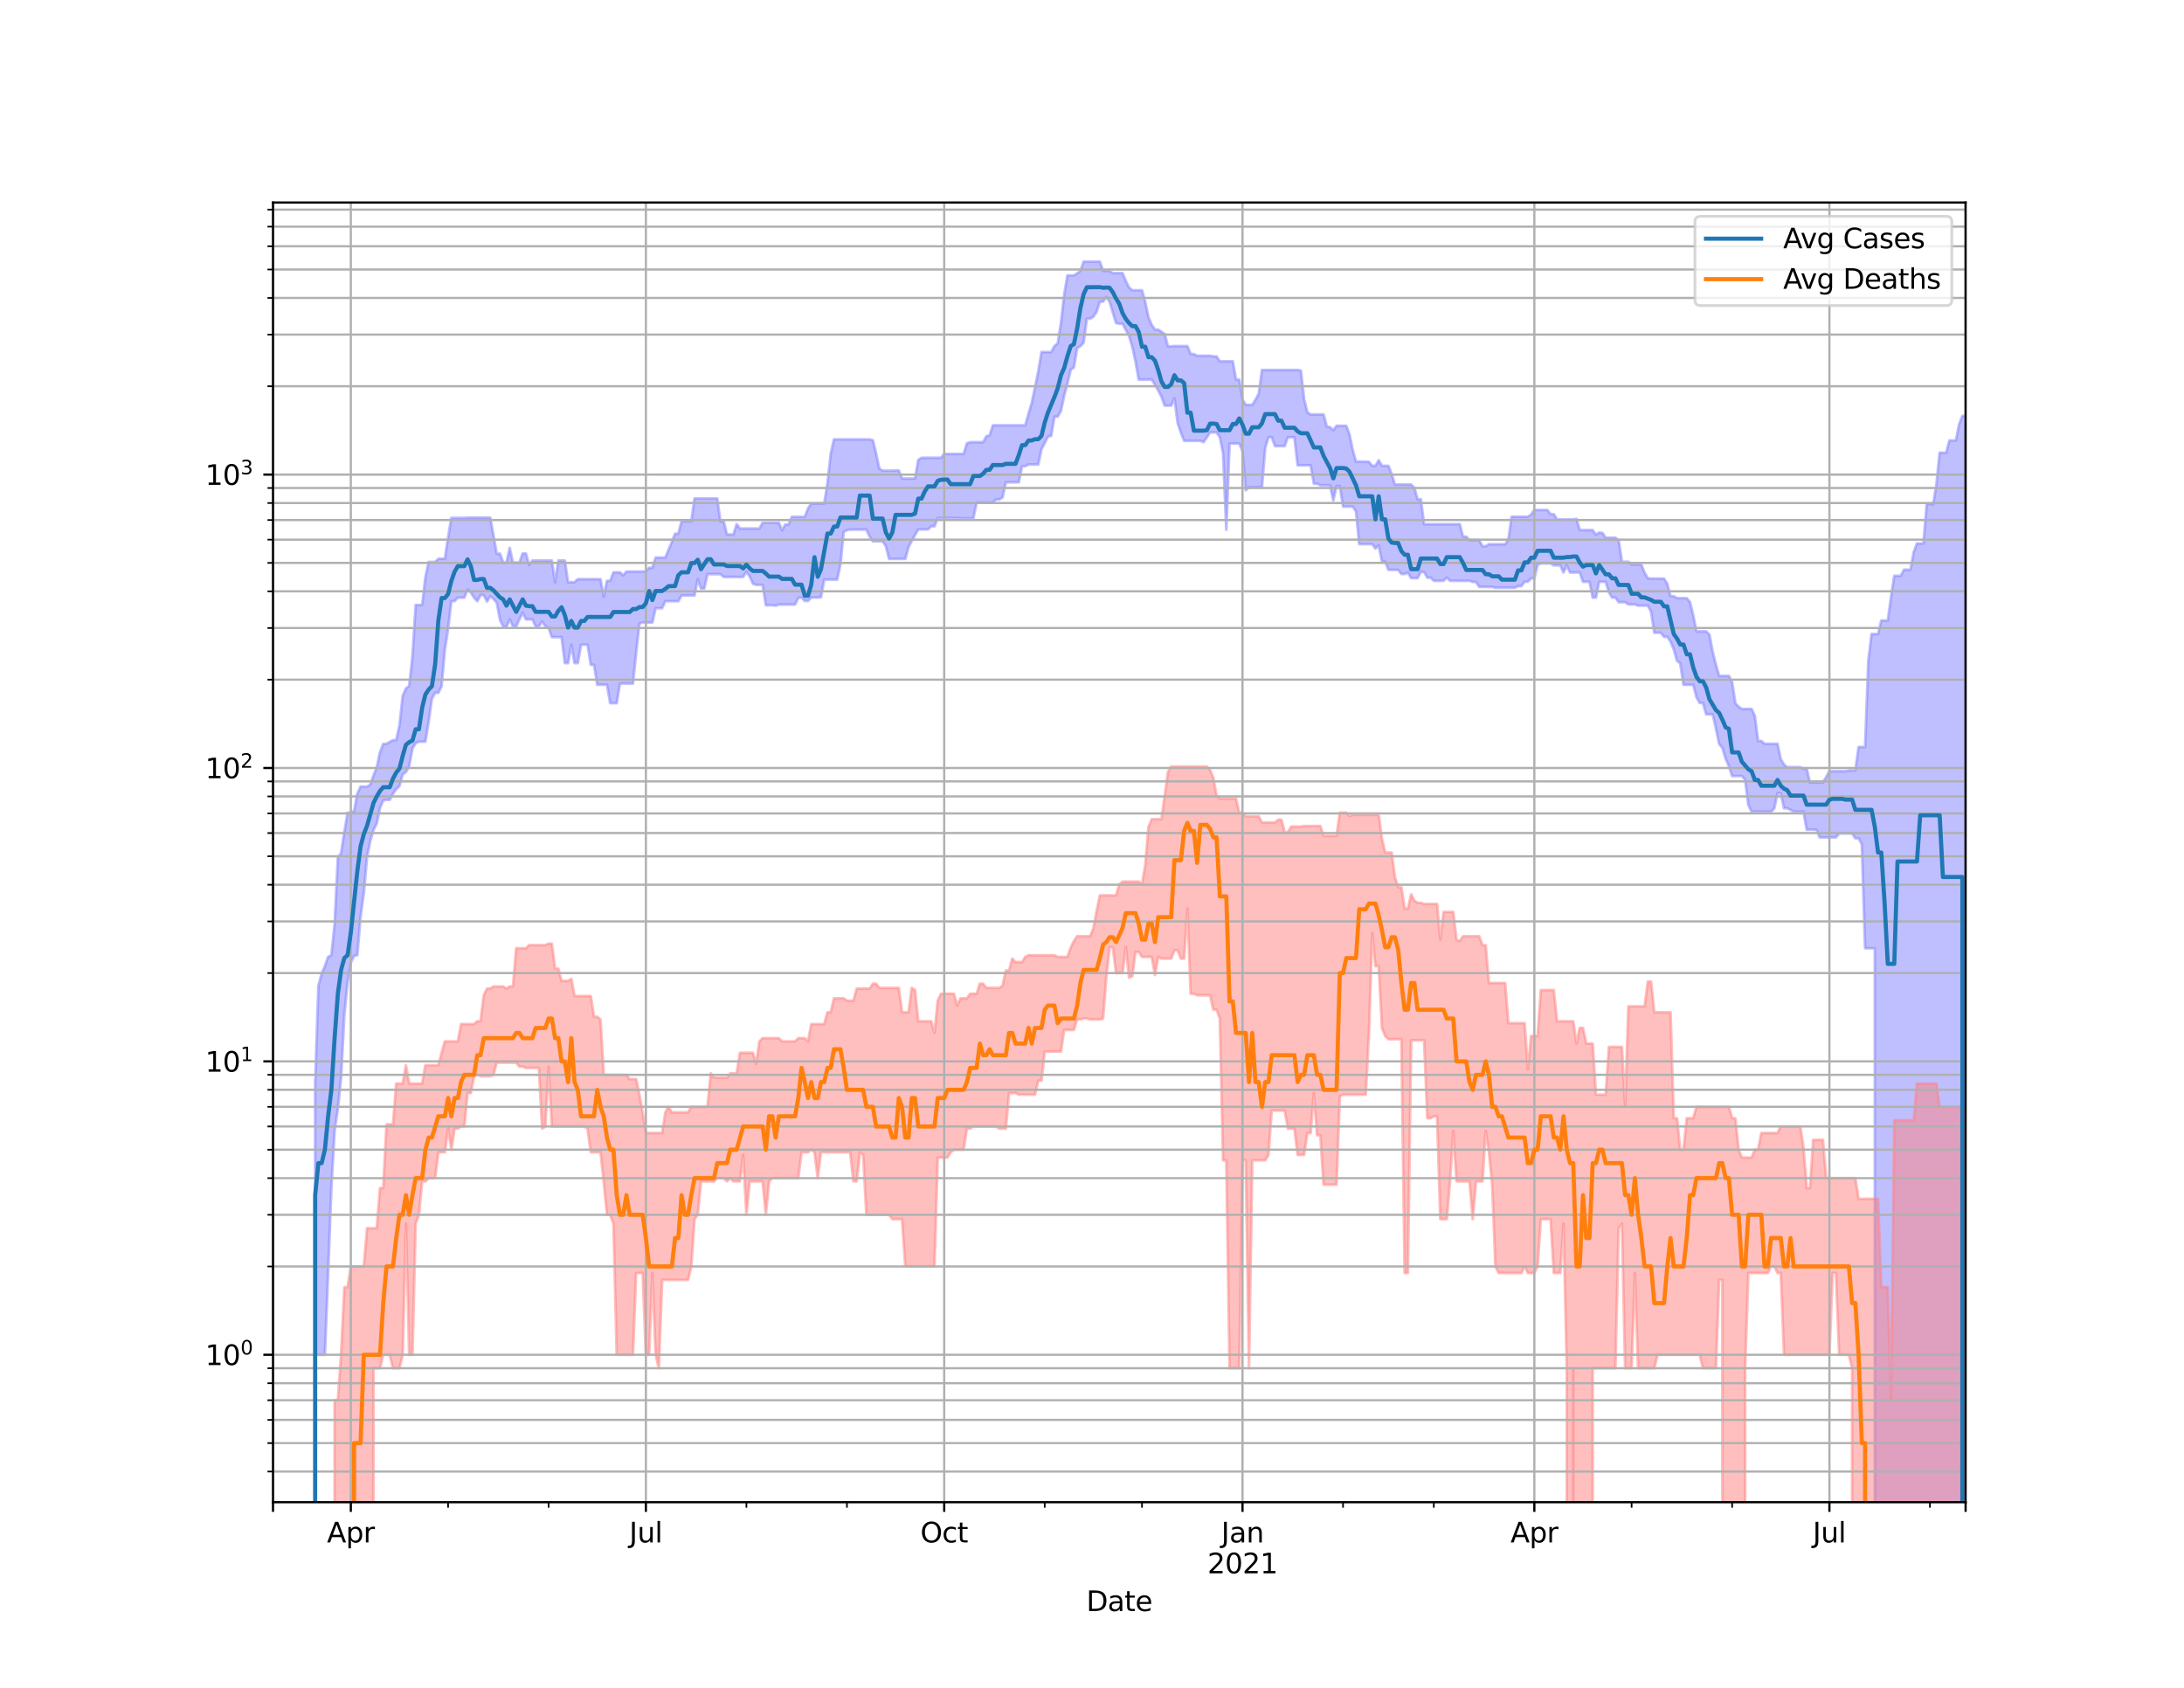 <?xml version="1.0" encoding="utf-8" standalone="no"?>
<!DOCTYPE svg PUBLIC "-//W3C//DTD SVG 1.1//EN"
  "http://www.w3.org/Graphics/SVG/1.1/DTD/svg11.dtd">
<svg height="612pt" version="1.1" viewBox="0 0 792 612" width="792pt" xmlns="http://www.w3.org/2000/svg" xmlns:xlink="http://www.w3.org/1999/xlink">
 <defs>
  <style type="text/css">*{stroke-linecap:butt;stroke-linejoin:round;}</style>
 </defs>
 <g id="figure_1">
  <g id="patch_1">
   <path d="M 0 612 
L 792 612 
L 792 0 
L 0 0 
z
" style="fill:#ffffff;"/>
  </g>
  <g id="axes_1">
   <g id="patch_2">
    <path d="M 99 544.68 
L 712.8 544.68 
L 712.8 73.44 
L 99 73.44 
z
" style="fill:#ffffff;"/>
   </g>
   <g id="PolyCollection_1">
    <path clip-path="url(#p68e2955192)" d="M 99 106876.424 
L 99 106876.424 
L 100.176 106876.424 
L 101.352 106876.424 
L 102.528 106876.424 
L 103.703 106876.424 
L 104.879 106876.424 
L 106.055 106876.424 
L 107.231 106876.424 
L 108.407 106876.424 
L 109.583 106876.424 
L 110.759 106876.424 
L 111.934 106876.424 
L 113.11 106876.424 
L 114.286 392.905 
L 115.462 357.436 
L 116.638 353.056 
L 117.814 350.351 
L 118.99 346.974 
L 120.166 346.367 
L 121.341 335.182 
L 122.517 310.954 
L 123.693 309.304 
L 124.869 301.682 
L 126.045 294.68 
L 127.221 294.68 
L 128.397 294.094 
L 129.572 287.803 
L 130.748 285.218 
L 131.924 285.218 
L 133.1 285.218 
L 134.276 284.528 
L 135.452 281.176 
L 136.628 278.234 
L 137.803 272.736 
L 138.979 269.734 
L 140.155 269.734 
L 141.331 269.013 
L 142.507 268.377 
L 143.683 268.377 
L 144.859 263.018 
L 146.034 252.319 
L 147.21 249.644 
L 148.386 248.712 
L 149.562 238.151 
L 150.738 219.359 
L 151.914 219.359 
L 153.09 219.359 
L 154.266 209.302 
L 155.441 203.755 
L 156.617 203.755 
L 157.793 203.755 
L 158.969 202.613 
L 160.145 202.613 
L 161.321 202.613 
L 162.497 194.841 
L 163.672 187.799 
L 164.848 187.799 
L 166.024 187.799 
L 167.2 187.799 
L 168.376 187.799 
L 169.552 187.702 
L 170.728 187.702 
L 171.903 187.702 
L 173.079 187.702 
L 174.255 187.702 
L 175.431 187.702 
L 176.607 187.702 
L 177.783 187.702 
L 178.959 194.151 
L 180.134 200.763 
L 181.31 200.763 
L 182.486 203.966 
L 183.662 203.966 
L 184.838 198.695 
L 186.014 203.966 
L 187.19 203.966 
L 188.366 203.966 
L 189.541 200.711 
L 190.717 200.711 
L 191.893 204.887 
L 193.069 203.253 
L 194.245 203.253 
L 195.421 203.253 
L 196.597 203.253 
L 197.772 203.253 
L 198.948 203.253 
L 200.124 203.253 
L 201.3 211.148 
L 202.476 203.253 
L 203.652 203.253 
L 204.828 203.253 
L 206.003 211.116 
L 207.179 211.116 
L 208.355 211.116 
L 209.531 210 
L 210.707 210 
L 211.883 210 
L 213.059 210 
L 214.234 210 
L 215.41 210 
L 216.586 210 
L 217.762 210 
L 218.938 216.385 
L 220.114 210.602 
L 221.29 210.602 
L 222.466 207.547 
L 223.641 207.547 
L 224.817 207.547 
L 225.993 208.604 
L 227.169 207.249 
L 228.345 207.249 
L 229.521 207.249 
L 230.697 207.249 
L 231.872 207.249 
L 233.048 207.249 
L 234.224 207.22 
L 235.4 205.866 
L 236.576 205.866 
L 237.752 202.177 
L 238.928 202.177 
L 240.103 202.177 
L 241.279 202.177 
L 242.455 199.291 
L 243.631 196.543 
L 244.807 193.522 
L 245.983 193.522 
L 247.159 189.036 
L 248.334 189.036 
L 249.51 189.036 
L 250.686 189.036 
L 251.862 180.738 
L 253.038 180.738 
L 254.214 180.738 
L 255.39 180.738 
L 256.566 180.738 
L 257.741 180.738 
L 258.917 180.738 
L 260.093 180.738 
L 261.269 189.096 
L 262.445 189.096 
L 263.621 193.809 
L 264.797 193.809 
L 265.972 193.809 
L 267.148 190.041 
L 268.324 191.643 
L 269.5 191.643 
L 270.676 191.643 
L 271.852 191.643 
L 273.028 191.643 
L 274.203 191.643 
L 275.379 191.643 
L 276.555 189.553 
L 277.731 189.553 
L 278.907 189.553 
L 280.083 189.553 
L 281.259 189.553 
L 282.434 189.553 
L 283.61 192.282 
L 284.786 190.177 
L 285.962 190.177 
L 287.138 187.411 
L 288.314 187.411 
L 289.49 187.411 
L 290.666 187.411 
L 291.841 187.411 
L 293.017 184.359 
L 294.193 182.592 
L 295.369 182.592 
L 296.545 182.592 
L 297.721 182.592 
L 298.897 182.592 
L 300.072 175.244 
L 301.248 164.503 
L 302.424 159.315 
L 303.6 159.315 
L 304.776 159.315 
L 305.952 159.315 
L 307.128 159.315 
L 308.303 159.315 
L 309.479 159.315 
L 310.655 159.315 
L 311.831 159.315 
L 313.007 159.315 
L 314.183 159.315 
L 315.359 159.315 
L 316.534 159.61 
L 317.71 164.424 
L 318.886 169.948 
L 320.062 170.669 
L 321.238 170.669 
L 322.414 170.669 
L 323.59 170.669 
L 324.766 170.615 
L 325.941 170.615 
L 327.117 173.525 
L 328.293 173.525 
L 329.469 173.525 
L 330.645 173.525 
L 331.821 173.525 
L 332.997 166.773 
L 334.172 166.001 
L 335.348 165.989 
L 336.524 165.989 
L 337.7 165.989 
L 338.876 165.989 
L 340.052 165.989 
L 341.228 165.989 
L 342.403 164.593 
L 343.579 164.593 
L 344.755 164.593 
L 345.931 164.593 
L 347.107 164.593 
L 348.283 164.593 
L 349.459 164.593 
L 350.634 160.757 
L 351.81 160.336 
L 352.986 160.336 
L 354.162 160.336 
L 355.338 160.336 
L 356.514 160.336 
L 357.69 158.193 
L 358.866 157.876 
L 360.041 154.216 
L 361.217 154.216 
L 362.393 154.216 
L 363.569 154.216 
L 364.745 154.216 
L 365.921 154.216 
L 367.097 154.216 
L 368.272 154.216 
L 369.448 154.216 
L 370.624 154.216 
L 371.8 154.216 
L 372.976 150.019 
L 374.152 146.097 
L 375.328 140.502 
L 376.503 134.769 
L 377.679 127.666 
L 378.855 127.666 
L 380.031 127.666 
L 381.207 127.666 
L 382.383 125.502 
L 383.559 124.512 
L 384.734 117.228 
L 385.91 106.866 
L 387.086 99.872 
L 388.262 99.872 
L 389.438 99.872 
L 390.614 99.128 
L 391.79 98.24 
L 392.966 94.86 
L 394.141 94.86 
L 395.317 94.86 
L 396.493 94.86 
L 397.669 94.86 
L 398.845 94.86 
L 400.021 98.24 
L 401.197 98.24 
L 402.372 98.24 
L 403.548 99.023 
L 404.724 99.023 
L 405.9 99.023 
L 407.076 99.023 
L 408.252 101.867 
L 409.428 104.228 
L 410.603 105.258 
L 411.779 105.258 
L 412.955 105.258 
L 414.131 105.258 
L 415.307 109.453 
L 416.483 115.039 
L 417.659 117.795 
L 418.834 119.528 
L 420.01 119.528 
L 421.186 120.314 
L 422.362 121.158 
L 423.538 125.59 
L 424.714 125.59 
L 425.89 125.479 
L 427.066 125.479 
L 428.241 125.479 
L 429.417 125.479 
L 430.593 125.479 
L 431.769 128.318 
L 432.945 128.415 
L 434.121 128.996 
L 435.297 128.996 
L 436.472 128.996 
L 437.648 128.996 
L 438.824 128.996 
L 440 129.241 
L 441.176 129.241 
L 442.352 131.013 
L 443.528 131.013 
L 444.703 131.013 
L 445.879 131.013 
L 447.055 131.013 
L 448.231 137.659 
L 449.407 137.659 
L 450.583 144.93 
L 451.759 146.803 
L 452.934 146.803 
L 454.11 146.803 
L 455.286 144.93 
L 456.462 142.753 
L 457.638 134.169 
L 458.814 134.169 
L 459.99 134.169 
L 461.166 134.169 
L 462.341 134.169 
L 463.517 134.169 
L 464.693 134.169 
L 465.869 134.169 
L 467.045 134.169 
L 468.221 134.169 
L 469.397 134.169 
L 470.572 134.169 
L 471.748 134.383 
L 472.924 144.748 
L 474.1 149.534 
L 475.276 150.289 
L 476.452 150.289 
L 477.628 150.289 
L 478.803 150.289 
L 479.979 150.289 
L 481.155 154.629 
L 482.331 154.915 
L 483.507 156.008 
L 484.683 154.411 
L 485.859 154.411 
L 487.034 154.411 
L 488.21 154.411 
L 489.386 157.494 
L 490.562 163.192 
L 491.738 167.387 
L 492.914 167.387 
L 494.09 167.387 
L 495.266 167.387 
L 496.441 167.487 
L 497.617 168.906 
L 498.793 168.906 
L 499.969 166.876 
L 501.145 168.906 
L 502.321 168.906 
L 503.497 168.906 
L 504.672 171.936 
L 505.848 175.681 
L 507.024 175.681 
L 508.2 175.681 
L 509.376 175.681 
L 510.552 175.681 
L 511.728 175.681 
L 512.903 176.937 
L 514.079 181.057 
L 515.255 181.057 
L 516.431 190.068 
L 517.607 190.068 
L 518.783 190.068 
L 519.959 190.068 
L 521.134 190.068 
L 522.31 190.068 
L 523.486 190.068 
L 524.662 190.068 
L 525.838 190.068 
L 527.014 190.068 
L 528.19 190.068 
L 529.366 190.068 
L 530.541 194.585 
L 531.717 194.585 
L 532.893 195.843 
L 534.069 195.843 
L 535.245 195.843 
L 536.421 195.843 
L 537.597 198.075 
L 538.772 198.075 
L 539.948 197.343 
L 541.124 197.343 
L 542.3 197.343 
L 543.476 197.343 
L 544.652 197.343 
L 545.828 197.343 
L 547.003 195.596 
L 548.179 187.36 
L 549.355 187.36 
L 550.531 187.36 
L 551.707 187.36 
L 552.883 187.36 
L 554.059 187.36 
L 555.234 186.575 
L 556.41 184.917 
L 557.586 184.917 
L 558.762 184.917 
L 559.938 184.917 
L 561.114 184.917 
L 562.29 186.437 
L 563.466 186.437 
L 564.641 188.335 
L 565.817 188.335 
L 566.993 188.335 
L 568.169 188.335 
L 569.345 188.335 
L 570.521 188.335 
L 571.697 188.138 
L 572.872 192.196 
L 574.048 192.196 
L 575.224 192.196 
L 576.4 192.196 
L 577.576 192.196 
L 578.752 193.876 
L 579.928 193.105 
L 581.103 193.258 
L 582.279 194.978 
L 583.455 194.978 
L 584.631 194.978 
L 585.807 194.978 
L 586.983 195.827 
L 588.159 203.7 
L 589.334 203.7 
L 590.51 203.7 
L 591.686 204.718 
L 592.862 204.718 
L 594.038 204.718 
L 595.214 204.718 
L 596.39 207.696 
L 597.566 209.697 
L 598.741 209.791 
L 599.917 209.791 
L 601.093 209.791 
L 602.269 209.791 
L 603.445 209.791 
L 604.621 211.711 
L 605.797 216.192 
L 606.972 216.192 
L 608.148 216.894 
L 609.324 216.894 
L 610.5 216.894 
L 611.676 216.894 
L 612.852 218.304 
L 614.028 223.121 
L 615.203 228.923 
L 616.379 228.923 
L 617.555 228.923 
L 618.731 228.923 
L 619.907 230.124 
L 621.083 236.352 
L 622.259 241.039 
L 623.434 245.096 
L 624.61 245.096 
L 625.786 245.096 
L 626.962 245.096 
L 628.138 247.373 
L 629.314 254.993 
L 630.49 256.261 
L 631.666 257.068 
L 632.841 257.068 
L 634.017 257.068 
L 635.193 257.068 
L 636.369 259.577 
L 637.545 268.675 
L 638.721 268.675 
L 639.897 269.696 
L 641.072 269.696 
L 642.248 269.696 
L 643.424 269.696 
L 644.6 269.696 
L 645.776 275.252 
L 646.952 277.234 
L 648.128 278.188 
L 649.303 278.188 
L 650.479 278.188 
L 651.655 278.188 
L 652.831 278.188 
L 654.007 278.743 
L 655.183 278.743 
L 656.359 283.745 
L 657.534 283.745 
L 658.71 283.745 
L 659.886 283.745 
L 661.062 283.745 
L 662.238 281.768 
L 663.414 279.634 
L 664.59 279.634 
L 665.766 279.634 
L 666.941 279.634 
L 668.117 279.634 
L 669.293 279.634 
L 670.469 279.351 
L 671.645 279.351 
L 672.821 279.351 
L 673.997 270.856 
L 675.172 270.856 
L 676.348 270.856 
L 677.524 239.642 
L 678.7 229.898 
L 679.876 229.898 
L 681.052 229.898 
L 682.228 225.014 
L 683.403 225.014 
L 684.579 225.014 
L 685.755 216.481 
L 686.931 208.778 
L 688.107 208.778 
L 689.283 208.778 
L 690.459 206.562 
L 691.634 206.562 
L 692.81 206.562 
L 693.986 200.182 
L 695.162 197.056 
L 696.338 197.056 
L 697.514 197.056 
L 698.69 182.824 
L 699.866 182.824 
L 701.041 182.824 
L 702.217 175.641 
L 703.393 164.151 
L 704.569 164.151 
L 705.745 164.151 
L 706.921 159.731 
L 708.097 159.731 
L 709.272 159.731 
L 710.448 153.804 
L 711.624 150.802 
L 712.8 150.802 
L 712.8 106876.424 
L 712.8 106876.424 
L 711.624 106876.424 
L 710.448 106876.424 
L 709.272 106876.424 
L 708.097 106876.424 
L 706.921 106876.424 
L 705.745 106876.424 
L 704.569 106876.424 
L 703.393 106876.424 
L 702.217 106876.424 
L 701.041 106876.424 
L 699.866 106876.424 
L 698.69 106876.424 
L 697.514 106876.424 
L 696.338 106876.424 
L 695.162 106876.424 
L 693.986 106876.424 
L 692.81 106876.424 
L 691.634 106876.424 
L 690.459 106876.424 
L 689.283 106876.424 
L 688.107 106876.424 
L 686.931 106876.424 
L 685.755 106876.424 
L 684.579 106876.424 
L 683.403 106876.424 
L 682.228 106876.424 
L 681.052 106876.424 
L 679.876 343.827 
L 678.7 343.827 
L 677.524 343.827 
L 676.348 343.827 
L 675.172 306.17 
L 673.997 303.952 
L 672.821 303.952 
L 671.645 302.22 
L 670.469 302.22 
L 669.293 302.22 
L 668.117 302.22 
L 666.941 302.22 
L 665.766 303.632 
L 664.59 303.632 
L 663.414 303.632 
L 662.238 303.632 
L 661.062 303.632 
L 659.886 303.632 
L 658.71 300.85 
L 657.534 300.85 
L 656.359 300.85 
L 655.183 300.85 
L 654.007 294.288 
L 652.831 294.288 
L 651.655 294.288 
L 650.479 294.288 
L 649.303 293.642 
L 648.128 293.068 
L 646.952 293.068 
L 645.776 287.633 
L 644.6 287.633 
L 643.424 293.068 
L 642.248 294.354 
L 641.072 294.288 
L 639.897 294.288 
L 638.721 294.288 
L 637.545 294.288 
L 636.369 294.288 
L 635.193 294.288 
L 634.017 291.879 
L 632.841 282.72 
L 631.666 281.372 
L 630.49 281.372 
L 629.314 281.372 
L 628.138 281.372 
L 626.962 277.822 
L 625.786 275.166 
L 624.61 271.211 
L 623.434 269.772 
L 622.259 264.156 
L 621.083 258.998 
L 619.907 258.998 
L 618.731 258.998 
L 617.555 254.882 
L 616.379 254.882 
L 615.203 252.794 
L 614.028 248.301 
L 612.852 248.301 
L 611.676 248.301 
L 610.5 248.301 
L 609.324 240.528 
L 608.148 239.602 
L 606.972 235.469 
L 605.797 232.659 
L 604.621 230.893 
L 603.445 230.893 
L 602.269 229.432 
L 601.093 229.432 
L 599.917 229.432 
L 598.741 221.855 
L 597.566 219.591 
L 596.39 219.591 
L 595.214 219.591 
L 594.038 219.591 
L 592.862 219.141 
L 591.686 219.141 
L 590.51 219.141 
L 589.334 218.342 
L 588.159 218.342 
L 586.983 218.342 
L 585.807 216.675 
L 584.631 216.675 
L 583.455 214.774 
L 582.279 210.955 
L 581.103 210.955 
L 579.928 210.955 
L 578.752 216.675 
L 577.576 216.675 
L 576.4 210.955 
L 575.224 210.955 
L 574.048 210.955 
L 572.872 207.567 
L 571.697 207.567 
L 570.521 207.567 
L 569.345 207.567 
L 568.169 205 
L 566.993 207.567 
L 565.817 205 
L 564.641 205 
L 563.466 205 
L 562.29 204.253 
L 561.114 204.253 
L 559.938 204.253 
L 558.762 204.253 
L 557.586 204.812 
L 556.41 209.707 
L 555.234 209.707 
L 554.059 210.923 
L 552.883 210.923 
L 551.707 212.491 
L 550.531 212.491 
L 549.355 213.105 
L 548.179 213.105 
L 547.003 213.105 
L 545.828 213.105 
L 544.652 213.105 
L 543.476 213.105 
L 542.3 213.105 
L 541.124 212.791 
L 539.948 212.791 
L 538.772 212.791 
L 537.597 212.791 
L 536.421 212.791 
L 535.245 211.019 
L 534.069 211.019 
L 532.893 210.592 
L 531.717 210.592 
L 530.541 210.592 
L 529.366 210.592 
L 528.19 210.592 
L 527.014 210.592 
L 525.838 210.592 
L 524.662 209.406 
L 523.486 210.592 
L 522.31 210.592 
L 521.134 210.592 
L 519.959 210.592 
L 518.783 209.457 
L 517.607 209.457 
L 516.431 207.368 
L 515.255 207.368 
L 514.079 209.613 
L 512.903 209.613 
L 511.728 209.613 
L 510.552 207.686 
L 509.376 208.128 
L 508.2 208.128 
L 507.024 206.63 
L 505.848 206.63 
L 504.672 206.63 
L 503.497 206.63 
L 502.321 203.599 
L 501.145 203.599 
L 499.969 197.744 
L 498.793 198.918 
L 497.617 197.295 
L 496.441 197.295 
L 495.266 197.295 
L 494.09 197.295 
L 492.914 197.295 
L 491.738 185.47 
L 490.562 183.689 
L 489.386 183.689 
L 488.21 183.689 
L 487.034 183.689 
L 485.859 176.249 
L 484.683 176.249 
L 483.507 181.497 
L 482.331 175.977 
L 481.155 175.977 
L 479.979 175.977 
L 478.803 175.977 
L 477.628 175.388 
L 476.452 175.388 
L 475.276 168.699 
L 474.1 168.699 
L 472.924 168.699 
L 471.748 168.699 
L 470.572 168.699 
L 469.397 158.543 
L 468.221 158.543 
L 467.045 158.543 
L 465.869 161.755 
L 464.693 161.755 
L 463.517 161.755 
L 462.341 161.755 
L 461.166 158.495 
L 459.99 158.495 
L 458.814 162.413 
L 457.638 176.666 
L 456.462 176.666 
L 455.286 176.666 
L 454.11 176.666 
L 452.934 176.666 
L 451.759 177.776 
L 450.583 163.59 
L 449.407 160.836 
L 448.231 160.836 
L 447.055 160.836 
L 445.879 160.836 
L 444.703 192.111 
L 443.528 164.381 
L 442.352 158.561 
L 441.176 156.785 
L 440 156.785 
L 438.824 156.785 
L 437.648 158.561 
L 436.472 160.3 
L 435.297 159.844 
L 434.121 159.844 
L 432.945 159.844 
L 431.769 159.844 
L 430.593 159.844 
L 429.417 159.844 
L 428.241 156.941 
L 427.066 153.414 
L 425.89 144.424 
L 424.714 147.057 
L 423.538 147.057 
L 422.362 147.057 
L 421.186 143.836 
L 420.01 141.581 
L 418.834 139.46 
L 417.659 137.626 
L 416.483 137.626 
L 415.307 137.626 
L 414.131 137.626 
L 412.955 137.626 
L 411.779 131.123 
L 410.603 125.722 
L 409.428 121.78 
L 408.252 119.589 
L 407.076 117.374 
L 405.9 117.374 
L 404.724 117.13 
L 403.548 113.315 
L 402.372 109.374 
L 401.197 107.71 
L 400.021 109.374 
L 398.845 109.374 
L 397.669 113.073 
L 396.493 114.822 
L 395.317 115.531 
L 394.141 115.555 
L 392.966 124.238 
L 391.79 125.496 
L 390.614 126.237 
L 389.438 133.221 
L 388.262 134.102 
L 387.086 139.117 
L 385.91 143.494 
L 384.734 148.981 
L 383.559 151.074 
L 382.383 151.074 
L 381.207 158.016 
L 380.031 158.31 
L 378.855 160.645 
L 377.679 162.884 
L 376.503 168.421 
L 375.328 168.421 
L 374.152 168.421 
L 372.976 168.421 
L 371.8 169.04 
L 370.624 169.074 
L 369.448 174.889 
L 368.272 174.889 
L 367.097 174.889 
L 365.921 174.889 
L 364.745 174.889 
L 363.569 180.366 
L 362.393 181.102 
L 361.217 181.102 
L 360.041 182.279 
L 358.866 182.279 
L 357.69 182.279 
L 356.514 182.279 
L 355.338 182.279 
L 354.162 182.279 
L 352.986 187.955 
L 351.81 187.955 
L 350.634 187.955 
L 349.459 187.955 
L 348.283 187.955 
L 347.107 187.825 
L 345.931 187.825 
L 344.755 187.825 
L 343.579 187.825 
L 342.403 187.825 
L 341.228 187.825 
L 340.052 187.825 
L 338.876 190.824 
L 337.7 190.824 
L 336.524 191.968 
L 335.348 191.968 
L 334.172 191.968 
L 332.997 191.968 
L 331.821 194.01 
L 330.645 196.145 
L 329.469 198.335 
L 328.293 202.64 
L 327.117 202.64 
L 325.941 202.64 
L 324.766 202.64 
L 323.59 202.64 
L 322.414 202.64 
L 321.238 198.018 
L 320.062 196.285 
L 318.886 196.285 
L 317.71 196.285 
L 316.534 196.285 
L 315.359 194.562 
L 314.183 192.025 
L 313.007 192.025 
L 311.831 192.025 
L 310.655 192.025 
L 309.479 192.025 
L 308.303 192.025 
L 307.128 192.189 
L 305.952 192.865 
L 304.776 204.615 
L 303.6 210.147 
L 302.424 210.147 
L 301.248 210.147 
L 300.072 210.147 
L 298.897 210.147 
L 297.721 216.542 
L 296.545 216.663 
L 295.369 216.663 
L 294.193 216.663 
L 293.017 217.904 
L 291.841 217.904 
L 290.666 216.663 
L 289.49 216.796 
L 288.314 219.205 
L 287.138 219.205 
L 285.962 219.205 
L 284.786 219.205 
L 283.61 219.205 
L 282.434 219.205 
L 281.259 219.604 
L 280.083 219.436 
L 278.907 219.436 
L 277.731 219.436 
L 276.555 212.061 
L 275.379 212.061 
L 274.203 212.061 
L 273.028 211.635 
L 271.852 208.993 
L 270.676 207.318 
L 269.5 209.188 
L 268.324 209.188 
L 267.148 209.188 
L 265.972 209.188 
L 264.797 209.188 
L 263.621 209.188 
L 262.445 209.188 
L 261.269 208.178 
L 260.093 208.178 
L 258.917 208.178 
L 257.741 208.178 
L 256.566 208.178 
L 255.39 213.409 
L 254.214 213.409 
L 253.038 210.074 
L 251.862 215.905 
L 250.686 215.905 
L 249.51 215.905 
L 248.334 215.905 
L 247.159 215.905 
L 245.983 217.991 
L 244.807 217.991 
L 243.631 217.991 
L 242.455 217.991 
L 241.279 217.991 
L 240.103 220.544 
L 238.928 220.544 
L 237.752 220.544 
L 236.576 225.731 
L 235.4 225.731 
L 234.224 225.731 
L 233.048 225.731 
L 231.872 226.102 
L 230.697 236.613 
L 229.521 247.847 
L 228.345 247.847 
L 227.169 247.847 
L 225.993 247.847 
L 224.817 247.847 
L 223.641 254.965 
L 222.466 254.965 
L 221.29 254.965 
L 220.114 248.277 
L 218.938 248.277 
L 217.762 248.277 
L 216.586 248.277 
L 215.41 241.059 
L 214.234 241.059 
L 213.059 233.77 
L 211.883 233.77 
L 210.707 233.77 
L 209.531 240.426 
L 208.355 240.426 
L 207.179 233.77 
L 206.003 240.426 
L 204.828 240.426 
L 203.652 231.009 
L 202.476 231.009 
L 201.3 231.009 
L 200.124 231.009 
L 198.948 227.66 
L 197.772 227.124 
L 196.597 225.349 
L 195.421 227.124 
L 194.245 227.124 
L 193.069 224.565 
L 191.893 224.565 
L 190.717 224.565 
L 189.541 222.155 
L 188.366 224.565 
L 187.19 227.124 
L 186.014 227.124 
L 184.838 224.565 
L 183.662 227.261 
L 182.486 227.261 
L 181.31 224.724 
L 180.134 218.531 
L 178.959 217.187 
L 177.783 216.168 
L 176.607 218.079 
L 175.431 215.774 
L 174.255 215.774 
L 173.079 217.966 
L 171.903 216.699 
L 170.728 214.844 
L 169.552 213.806 
L 168.376 216.699 
L 167.2 216.699 
L 166.024 216.699 
L 164.848 217.966 
L 163.672 217.966 
L 162.497 228.046 
L 161.321 235.56 
L 160.145 248.809 
L 158.969 251.205 
L 157.793 251.205 
L 156.617 253.381 
L 155.441 261.713 
L 154.266 268.9 
L 153.09 268.937 
L 151.914 268.937 
L 150.738 269.429 
L 149.562 271.448 
L 148.386 277.777 
L 147.21 279.919 
L 146.034 280.786 
L 144.859 285.005 
L 143.683 286.137 
L 142.507 287.859 
L 141.331 290.003 
L 140.155 290.003 
L 138.979 290.182 
L 137.803 292.942 
L 136.628 298.581 
L 135.452 300.925 
L 134.276 304.925 
L 133.1 310.768 
L 131.924 323.905 
L 130.748 332.427 
L 129.572 346.367 
L 128.397 346.569 
L 127.221 349.055 
L 126.045 356.177 
L 124.869 368.002 
L 123.693 390.756 
L 122.517 401.994 
L 121.341 410.017 
L 120.166 430.787 
L 118.99 461.58 
L 117.814 491.235 
L 116.638 491.235 
L 115.462 491.235 
L 114.286 491.235 
L 113.11 106876.424 
L 111.934 106876.424 
L 110.759 106876.424 
L 109.583 106876.424 
L 108.407 106876.424 
L 107.231 106876.424 
L 106.055 106876.424 
L 104.879 106876.424 
L 103.703 106876.424 
L 102.528 106876.424 
L 101.352 106876.424 
L 100.176 106876.424 
L 99 106876.424 
z
" style="fill:#8080ff;fill-opacity:0.5;stroke:#8080ff;stroke-opacity:0.5;"/>
   </g>
   <g id="PolyCollection_2">
    <path clip-path="url(#p68e2955192)" d="M 99 106876.424 
L 99 106876.424 
L 100.176 106876.424 
L 101.352 106876.424 
L 102.528 106876.424 
L 103.703 106876.424 
L 104.879 106876.424 
L 106.055 106876.424 
L 107.231 106876.424 
L 108.407 106876.424 
L 109.583 106876.424 
L 110.759 106876.424 
L 111.934 106876.424 
L 113.11 106876.424 
L 114.286 106876.424 
L 115.462 106876.424 
L 116.638 106876.424 
L 117.814 106876.424 
L 118.99 106876.424 
L 120.166 106876.424 
L 121.341 507.714 
L 122.517 507.714 
L 123.693 491.235 
L 124.869 466.719 
L 126.045 466.719 
L 127.221 459.21 
L 128.397 459.21 
L 129.572 459.21 
L 130.748 459.21 
L 131.924 459.21 
L 133.1 445.344 
L 134.276 445.344 
L 135.452 445.344 
L 136.628 445.344 
L 137.803 430.787 
L 138.979 430.787 
L 140.155 407.687 
L 141.331 407.687 
L 142.507 407.687 
L 143.683 392.905 
L 144.859 392.905 
L 146.034 392.905 
L 147.21 386.257 
L 148.386 392.905 
L 149.562 392.905 
L 150.738 392.905 
L 151.914 392.905 
L 153.09 392.905 
L 154.266 386.257 
L 155.441 386.257 
L 156.617 386.257 
L 157.793 386.257 
L 158.969 386.257 
L 160.145 381.724 
L 161.321 377.596 
L 162.497 377.596 
L 163.672 377.596 
L 164.848 377.596 
L 166.024 377.596 
L 167.2 371.328 
L 168.376 371.328 
L 169.552 371.328 
L 170.728 371.328 
L 171.903 371.328 
L 173.079 370.305 
L 174.255 370.305 
L 175.431 360.88 
L 176.607 358.469 
L 177.783 358.469 
L 178.959 357.692 
L 180.134 357.692 
L 181.31 357.692 
L 182.486 357.692 
L 183.662 358.469 
L 184.838 357.692 
L 186.014 357.692 
L 187.19 343.827 
L 188.366 343.827 
L 189.541 343.827 
L 190.717 343.827 
L 191.893 342.7 
L 193.069 342.7 
L 194.245 342.7 
L 195.421 342.7 
L 196.597 342.7 
L 197.772 342.7 
L 198.948 342.147 
L 200.124 342.147 
L 201.3 351.235 
L 202.476 351.235 
L 203.652 355.683 
L 204.828 355.683 
L 206.003 355.683 
L 207.179 354.952 
L 208.355 361.156 
L 209.531 361.156 
L 210.707 361.156 
L 211.883 361.156 
L 213.059 361.156 
L 214.234 361.156 
L 215.41 368.648 
L 216.586 368.648 
L 217.762 369.635 
L 218.938 389.718 
L 220.114 389.718 
L 221.29 389.718 
L 222.466 389.718 
L 223.641 389.718 
L 224.817 389.718 
L 225.993 389.718 
L 227.169 389.718 
L 228.345 391.284 
L 229.521 391.284 
L 230.697 391.284 
L 231.872 396.925 
L 233.048 403.353 
L 234.224 410.821 
L 235.4 410.821 
L 236.576 410.821 
L 237.752 410.821 
L 238.928 410.821 
L 240.103 410.821 
L 241.279 403.353 
L 242.455 401.329 
L 243.631 403.353 
L 244.807 403.353 
L 245.983 403.353 
L 247.159 403.353 
L 248.334 403.353 
L 249.51 403.353 
L 250.686 401.329 
L 251.862 401.329 
L 253.038 401.329 
L 254.214 401.329 
L 255.39 401.329 
L 256.566 401.329 
L 257.741 389.207 
L 258.917 390.756 
L 260.093 390.756 
L 261.269 390.756 
L 262.445 390.756 
L 263.621 390.756 
L 264.797 389.207 
L 265.972 389.207 
L 267.148 389.207 
L 268.324 381.724 
L 269.5 381.724 
L 270.676 381.724 
L 271.852 381.724 
L 273.028 381.724 
L 274.203 385.783 
L 275.379 377.596 
L 276.555 376.426 
L 277.731 376.426 
L 278.907 376.426 
L 280.083 376.426 
L 281.259 376.426 
L 282.434 376.426 
L 283.61 377.596 
L 284.786 377.596 
L 285.962 377.596 
L 287.138 377.596 
L 288.314 377.596 
L 289.49 376.426 
L 290.666 376.426 
L 291.841 376.426 
L 293.017 377.596 
L 294.193 371.328 
L 295.369 371.328 
L 296.545 371.328 
L 297.721 371.328 
L 298.897 371.328 
L 300.072 367.05 
L 301.248 367.05 
L 302.424 361.993 
L 303.6 361.993 
L 304.776 361.993 
L 305.952 361.993 
L 307.128 362.846 
L 308.303 362.846 
L 309.479 362.846 
L 310.655 358.469 
L 311.831 358.469 
L 313.007 358.469 
L 314.183 358.469 
L 315.359 358.469 
L 316.534 356.677 
L 317.71 356.677 
L 318.886 358.209 
L 320.062 358.209 
L 321.238 358.209 
L 322.414 358.209 
L 323.59 358.209 
L 324.766 358.209 
L 325.941 358.209 
L 327.117 367.05 
L 328.293 367.05 
L 329.469 367.05 
L 330.645 358.209 
L 331.821 358.994 
L 332.997 370.305 
L 334.172 370.305 
L 335.348 370.305 
L 336.524 370.305 
L 337.7 370.305 
L 338.876 374.54 
L 340.052 362.846 
L 341.228 360.333 
L 342.403 360.333 
L 343.579 360.333 
L 344.755 360.333 
L 345.931 360.333 
L 347.107 364.601 
L 348.283 361.993 
L 349.459 361.993 
L 350.634 361.993 
L 351.81 360.333 
L 352.986 360.333 
L 354.162 360.333 
L 355.338 356.677 
L 356.514 356.677 
L 357.69 358.209 
L 358.866 358.209 
L 360.041 358.209 
L 361.217 358.209 
L 362.393 358.209 
L 363.569 357.436 
L 364.745 351.91 
L 365.921 351.91 
L 367.097 347.588 
L 368.272 348.843 
L 369.448 348.843 
L 370.624 348.843 
L 371.8 346.974 
L 372.976 346.367 
L 374.152 346.367 
L 375.328 346.367 
L 376.503 346.367 
L 377.679 346.367 
L 378.855 346.367 
L 380.031 346.367 
L 381.207 346.367 
L 382.383 346.367 
L 383.559 346.974 
L 384.734 346.974 
L 385.91 346.974 
L 387.086 346.974 
L 388.262 343.637 
L 389.438 341.239 
L 390.614 339.475 
L 391.79 339.475 
L 392.966 339.475 
L 394.141 339.475 
L 395.317 339.475 
L 396.493 336.623 
L 397.669 330.393 
L 398.845 324.652 
L 400.021 324.652 
L 401.197 324.652 
L 402.372 324.652 
L 403.548 324.652 
L 404.724 324.652 
L 405.9 320.684 
L 407.076 319.659 
L 408.252 319.659 
L 409.428 319.659 
L 410.603 319.659 
L 411.779 319.659 
L 412.955 319.659 
L 414.131 320.684 
L 415.307 313.743 
L 416.483 299.812 
L 417.659 297.037 
L 418.834 297.037 
L 420.01 297.037 
L 421.186 297.037 
L 422.362 288.659 
L 423.538 279.919 
L 424.714 277.959 
L 425.89 277.959 
L 427.066 277.959 
L 428.241 277.959 
L 429.417 277.959 
L 430.593 277.959 
L 431.769 277.959 
L 432.945 277.959 
L 434.121 277.959 
L 435.297 277.959 
L 436.472 277.959 
L 437.648 277.959 
L 438.824 279.21 
L 440 282.067 
L 441.176 288.486 
L 442.352 289.531 
L 443.528 289.531 
L 444.703 289.531 
L 445.879 289.531 
L 447.055 289.531 
L 448.231 289.531 
L 449.407 294.68 
L 450.583 294.68 
L 451.759 296.012 
L 452.934 296.012 
L 454.11 296.012 
L 455.286 296.012 
L 456.462 296.012 
L 457.638 298.226 
L 458.814 298.226 
L 459.99 298.226 
L 461.166 298.226 
L 462.341 298.226 
L 463.517 297.244 
L 464.693 297.244 
L 465.869 301.759 
L 467.045 301.759 
L 468.221 299.738 
L 469.397 299.738 
L 470.572 299.738 
L 471.748 299.738 
L 472.924 299.519 
L 474.1 299.519 
L 475.276 299.519 
L 476.452 299.519 
L 477.628 299.519 
L 478.803 299.519 
L 479.979 303.078 
L 481.155 303.078 
L 482.331 303.078 
L 483.507 303.078 
L 484.683 303.078 
L 485.859 294.68 
L 487.034 294.68 
L 488.21 294.68 
L 489.386 295.877 
L 490.562 295.475 
L 491.738 295.475 
L 492.914 295.475 
L 494.09 295.475 
L 495.266 295.475 
L 496.441 295.475 
L 497.617 295.475 
L 498.793 295.475 
L 499.969 295.475 
L 501.145 304.113 
L 502.321 309.124 
L 503.497 309.124 
L 504.672 309.124 
L 505.848 318.107 
L 507.024 321.733 
L 508.2 321.733 
L 509.376 329.408 
L 510.552 329.408 
L 511.728 324.277 
L 512.903 326.575 
L 514.079 327.367 
L 515.255 327.367 
L 516.431 327.768 
L 517.607 327.768 
L 518.783 327.768 
L 519.959 327.768 
L 521.134 327.768 
L 522.31 340.703 
L 523.486 330.678 
L 524.662 330.678 
L 525.838 330.678 
L 527.014 330.678 
L 528.19 340.703 
L 529.366 341.239 
L 530.541 339.475 
L 531.717 339.475 
L 532.893 339.475 
L 534.069 339.475 
L 535.245 339.475 
L 536.421 339.475 
L 537.597 342.7 
L 538.772 342.7 
L 539.948 356.427 
L 541.124 356.427 
L 542.3 356.427 
L 543.476 356.427 
L 544.652 356.427 
L 545.828 356.427 
L 547.003 370.984 
L 548.179 370.984 
L 549.355 370.984 
L 550.531 370.984 
L 551.707 370.984 
L 552.883 370.984 
L 554.059 387.708 
L 555.234 375.662 
L 556.41 375.662 
L 557.586 375.662 
L 558.762 358.994 
L 559.938 358.994 
L 561.114 358.994 
L 562.29 358.994 
L 563.466 358.994 
L 564.641 370.305 
L 565.817 370.305 
L 566.993 370.305 
L 568.169 370.305 
L 569.345 370.305 
L 570.521 370.305 
L 571.697 378.392 
L 572.872 372.728 
L 574.048 372.728 
L 575.224 378.392 
L 576.4 378.392 
L 577.576 378.392 
L 578.752 396.925 
L 579.928 396.925 
L 581.103 396.925 
L 582.279 396.925 
L 583.455 379.614 
L 584.631 379.614 
L 585.807 379.614 
L 586.983 379.614 
L 588.159 379.614 
L 589.334 401.329 
L 590.51 364.9 
L 591.686 364.9 
L 592.862 364.9 
L 594.038 364.9 
L 595.214 364.9 
L 596.39 364.9 
L 597.566 355.93 
L 598.741 355.93 
L 599.917 367.05 
L 601.093 367.05 
L 602.269 367.05 
L 603.445 367.05 
L 604.621 367.05 
L 605.797 367.05 
L 606.972 405.469 
L 608.148 405.469 
L 609.324 416.875 
L 610.5 416.875 
L 611.676 405.469 
L 612.852 405.469 
L 614.028 405.469 
L 615.203 401.329 
L 616.379 401.329 
L 617.555 401.329 
L 618.731 401.329 
L 619.907 401.329 
L 621.083 401.329 
L 622.259 401.329 
L 623.434 401.329 
L 624.61 401.329 
L 625.786 401.329 
L 626.962 401.329 
L 628.138 405.469 
L 629.314 405.469 
L 630.49 416.875 
L 631.666 419.734 
L 632.841 419.734 
L 634.017 419.734 
L 635.193 419.734 
L 636.369 416.875 
L 637.545 416.875 
L 638.721 410.821 
L 639.897 410.821 
L 641.072 410.821 
L 642.248 410.821 
L 643.424 410.821 
L 644.6 410.821 
L 645.776 408.451 
L 646.952 408.451 
L 648.128 408.451 
L 649.303 408.451 
L 650.479 408.451 
L 651.655 408.451 
L 652.831 408.451 
L 654.007 415.96 
L 655.183 430.787 
L 656.359 430.787 
L 657.534 413.319 
L 658.71 413.319 
L 659.886 413.319 
L 661.062 413.319 
L 662.238 427.185 
L 663.414 427.185 
L 664.59 427.185 
L 665.766 427.185 
L 666.941 427.185 
L 668.117 427.185 
L 669.293 427.185 
L 670.469 427.185 
L 671.645 427.185 
L 672.821 427.185 
L 673.997 434.693 
L 675.172 434.693 
L 676.348 434.693 
L 677.524 434.693 
L 678.7 434.693 
L 679.876 434.693 
L 681.052 434.693 
L 682.228 466.719 
L 683.403 466.719 
L 684.579 466.719 
L 685.755 507.714 
L 686.931 406.197 
L 688.107 406.197 
L 689.283 406.197 
L 690.459 406.197 
L 691.634 406.197 
L 692.81 406.197 
L 693.986 406.197 
L 695.162 392.905 
L 696.338 392.905 
L 697.514 392.905 
L 698.69 392.905 
L 699.866 392.905 
L 701.041 392.905 
L 702.217 392.905 
L 703.393 401.329 
L 704.569 401.329 
L 705.745 401.329 
L 706.921 401.329 
L 708.097 401.329 
L 709.272 401.329 
L 710.448 401.329 
L 711.624 401.329 
L 712.8 401.329 
L 712.8 106876.424 
L 712.8 106876.424 
L 711.624 106876.424 
L 710.448 106876.424 
L 709.272 106876.424 
L 708.097 106876.424 
L 706.921 106876.424 
L 705.745 106876.424 
L 704.569 106876.424 
L 703.393 106876.424 
L 702.217 106876.424 
L 701.041 106876.424 
L 699.866 106876.424 
L 698.69 106876.424 
L 697.514 106876.424 
L 696.338 106876.424 
L 695.162 106876.424 
L 693.986 106876.424 
L 692.81 106876.424 
L 691.634 106876.424 
L 690.459 106876.424 
L 689.283 106876.424 
L 688.107 106876.424 
L 686.931 106876.424 
L 685.755 106876.424 
L 684.579 106876.424 
L 683.403 106876.424 
L 682.228 106876.424 
L 681.052 106876.424 
L 679.876 106876.424 
L 678.7 106876.424 
L 677.524 106876.424 
L 676.348 106876.424 
L 675.172 106876.424 
L 673.997 106876.424 
L 672.821 106876.424 
L 671.645 496.103 
L 670.469 491.235 
L 669.293 491.235 
L 668.117 491.235 
L 666.941 491.235 
L 665.766 461.58 
L 664.59 461.58 
L 663.414 491.235 
L 662.238 491.235 
L 661.062 491.235 
L 659.886 491.235 
L 658.71 491.235 
L 657.534 491.235 
L 656.359 491.235 
L 655.183 491.235 
L 654.007 491.235 
L 652.831 491.235 
L 651.655 491.235 
L 650.479 491.235 
L 649.303 491.235 
L 648.128 491.235 
L 646.952 491.235 
L 645.776 461.58 
L 644.6 461.58 
L 643.424 459.21 
L 642.248 459.21 
L 641.072 461.58 
L 639.897 461.58 
L 638.721 461.58 
L 637.545 461.58 
L 636.369 461.58 
L 635.193 461.58 
L 634.017 461.58 
L 632.841 496.103 
L 631.666 106876.424 
L 630.49 106876.424 
L 629.314 106876.424 
L 628.138 106876.424 
L 626.962 106876.424 
L 625.786 106876.424 
L 624.61 464.078 
L 623.434 464.078 
L 622.259 496.103 
L 621.083 496.103 
L 619.907 496.103 
L 618.731 496.103 
L 617.555 496.103 
L 616.379 491.235 
L 615.203 491.235 
L 614.028 491.235 
L 612.852 491.235 
L 611.676 491.235 
L 610.5 491.235 
L 609.324 491.235 
L 608.148 491.235 
L 606.972 491.235 
L 605.797 491.235 
L 604.621 491.235 
L 603.445 491.235 
L 602.269 491.235 
L 601.093 491.235 
L 599.917 496.103 
L 598.741 496.103 
L 597.566 496.103 
L 596.39 496.103 
L 595.214 496.103 
L 594.038 496.103 
L 592.862 461.58 
L 591.686 496.103 
L 590.51 496.103 
L 589.334 496.103 
L 588.159 443.664 
L 586.983 445.344 
L 585.807 496.103 
L 584.631 496.103 
L 583.455 496.103 
L 582.279 496.103 
L 581.103 496.103 
L 579.928 496.103 
L 578.752 496.103 
L 577.576 496.103 
L 576.4 106876.424 
L 575.224 106876.424 
L 574.048 106876.424 
L 572.872 106876.424 
L 571.697 106876.424 
L 570.521 496.103 
L 569.345 106876.424 
L 568.169 496.103 
L 566.993 443.664 
L 565.817 461.58 
L 564.641 461.58 
L 563.466 461.58 
L 562.29 442.043 
L 561.114 442.043 
L 559.938 442.043 
L 558.762 442.043 
L 557.586 459.21 
L 556.41 461.58 
L 555.234 461.58 
L 554.059 461.58 
L 552.883 459.21 
L 551.707 461.58 
L 550.531 461.58 
L 549.355 461.58 
L 548.179 461.58 
L 547.003 461.58 
L 545.828 461.58 
L 544.652 461.58 
L 543.476 461.58 
L 542.3 459.21 
L 541.124 429.554 
L 539.948 417.808 
L 538.772 410.017 
L 537.597 428.354 
L 536.421 428.354 
L 535.245 428.354 
L 534.069 442.043 
L 532.893 428.354 
L 531.717 428.354 
L 530.541 428.354 
L 529.366 428.354 
L 528.19 428.354 
L 527.014 410.017 
L 525.838 428.354 
L 524.662 442.043 
L 523.486 442.043 
L 522.31 442.043 
L 521.134 404.753 
L 519.959 404.753 
L 518.783 405.469 
L 517.607 405.469 
L 516.431 377.202 
L 515.255 377.202 
L 514.079 377.202 
L 512.903 377.202 
L 511.728 377.202 
L 510.552 461.58 
L 509.376 461.58 
L 508.2 376.813 
L 507.024 376.813 
L 505.848 376.813 
L 504.672 376.813 
L 503.497 376.813 
L 502.321 375.662 
L 501.145 372.728 
L 499.969 350.351 
L 498.793 350.351 
L 497.617 338.28 
L 496.441 374.54 
L 495.266 396.925 
L 494.09 396.925 
L 492.914 396.925 
L 491.738 396.925 
L 490.562 396.925 
L 489.386 396.925 
L 488.21 396.925 
L 487.034 396.925 
L 485.859 397.529 
L 484.683 429.554 
L 483.507 429.554 
L 482.331 429.554 
L 481.155 429.554 
L 479.979 429.554 
L 478.803 411.639 
L 477.628 411.639 
L 476.452 396.329 
L 475.276 410.821 
L 474.1 410.821 
L 472.924 418.761 
L 471.748 418.761 
L 470.572 418.761 
L 469.397 409.228 
L 468.221 409.228 
L 467.045 409.228 
L 465.869 402.668 
L 464.693 402.668 
L 463.517 402.668 
L 462.341 402.668 
L 461.166 402.668 
L 459.99 418.761 
L 458.814 420.727 
L 457.638 420.727 
L 456.462 420.727 
L 455.286 420.727 
L 454.11 420.727 
L 452.934 496.103 
L 451.759 420.727 
L 450.583 420.727 
L 449.407 496.103 
L 448.231 496.103 
L 447.055 496.103 
L 445.879 496.103 
L 444.703 420.727 
L 443.528 420.727 
L 442.352 369.304 
L 441.176 366.116 
L 440 366.116 
L 438.824 360.88 
L 437.648 360.88 
L 436.472 360.88 
L 435.297 360.88 
L 434.121 360.88 
L 432.945 360.333 
L 431.769 360.333 
L 430.593 329.408 
L 429.417 347.588 
L 428.241 347.588 
L 427.066 344.594 
L 425.89 344.594 
L 424.714 347.588 
L 423.538 347.588 
L 422.362 347.588 
L 421.186 347.588 
L 420.01 346.974 
L 418.834 353.523 
L 417.659 346.974 
L 416.483 346.974 
L 415.307 346.974 
L 414.131 346.974 
L 412.955 345.177 
L 411.779 345.177 
L 410.603 353.994 
L 409.428 354.471 
L 408.252 343.448 
L 407.076 352.825 
L 405.9 352.825 
L 404.724 352.825 
L 403.548 343.448 
L 402.372 343.448 
L 401.197 354.232 
L 400.021 369.304 
L 398.845 369.635 
L 397.669 369.635 
L 396.493 369.635 
L 395.317 369.635 
L 394.141 369.304 
L 392.966 369.304 
L 391.79 369.635 
L 390.614 369.635 
L 389.438 373.444 
L 388.262 373.444 
L 387.086 373.444 
L 385.91 373.444 
L 384.734 381.294 
L 383.559 381.294 
L 382.383 381.294 
L 381.207 381.294 
L 380.031 381.294 
L 378.855 381.294 
L 377.679 391.818 
L 376.503 391.818 
L 375.328 396.925 
L 374.152 396.925 
L 372.976 396.925 
L 371.8 396.925 
L 370.624 396.925 
L 369.448 396.925 
L 368.272 396.329 
L 367.097 396.329 
L 365.921 396.329 
L 364.745 409.228 
L 363.569 409.228 
L 362.393 409.228 
L 361.217 408.451 
L 360.041 408.451 
L 358.866 408.451 
L 357.69 408.451 
L 356.514 408.451 
L 355.338 408.451 
L 354.162 408.451 
L 352.986 408.451 
L 351.81 409.228 
L 350.634 409.228 
L 349.459 416.875 
L 348.283 416.875 
L 347.107 416.875 
L 345.931 416.875 
L 344.755 417.808 
L 343.579 419.734 
L 342.403 419.734 
L 341.228 419.734 
L 340.052 419.734 
L 338.876 459.21 
L 337.7 459.21 
L 336.524 459.21 
L 335.348 459.21 
L 334.172 459.21 
L 332.997 459.21 
L 331.821 459.21 
L 330.645 459.21 
L 329.469 459.21 
L 328.293 459.21 
L 327.117 442.043 
L 325.941 442.043 
L 324.766 442.043 
L 323.59 442.043 
L 322.414 440.476 
L 321.238 440.476 
L 320.062 440.476 
L 318.886 440.476 
L 317.71 440.476 
L 316.534 440.476 
L 315.359 440.476 
L 314.183 440.476 
L 313.007 418.761 
L 311.831 417.808 
L 310.655 428.354 
L 309.479 428.354 
L 308.303 417.808 
L 307.128 417.808 
L 305.952 417.808 
L 304.776 417.808 
L 303.6 417.808 
L 302.424 417.808 
L 301.248 417.808 
L 300.072 417.808 
L 298.897 417.808 
L 297.721 417.808 
L 296.545 427.185 
L 295.369 417.808 
L 294.193 416.875 
L 293.017 417.808 
L 291.841 417.808 
L 290.666 417.808 
L 289.49 427.185 
L 288.314 427.185 
L 287.138 427.185 
L 285.962 427.185 
L 284.786 427.185 
L 283.61 427.185 
L 282.434 427.185 
L 281.259 427.185 
L 280.083 427.185 
L 278.907 428.354 
L 277.731 440.476 
L 276.555 428.354 
L 275.379 428.354 
L 274.203 428.354 
L 273.028 428.354 
L 271.852 428.354 
L 270.676 440.476 
L 269.5 418.761 
L 268.324 428.354 
L 267.148 428.354 
L 265.972 428.354 
L 264.797 427.185 
L 263.621 428.354 
L 262.445 427.185 
L 261.269 427.185 
L 260.093 427.185 
L 258.917 428.354 
L 257.741 428.354 
L 256.566 428.354 
L 255.39 428.354 
L 254.214 428.354 
L 253.038 440.476 
L 251.862 442.043 
L 250.686 459.21 
L 249.51 464.078 
L 248.334 464.078 
L 247.159 464.078 
L 245.983 464.078 
L 244.807 464.078 
L 243.631 464.078 
L 242.455 464.078 
L 241.279 464.078 
L 240.103 464.078 
L 238.928 496.103 
L 237.752 491.235 
L 236.576 461.58 
L 235.4 491.235 
L 234.224 491.235 
L 233.048 461.58 
L 231.872 461.58 
L 230.697 461.58 
L 229.521 491.235 
L 228.345 491.235 
L 227.169 491.235 
L 225.993 491.235 
L 224.817 491.235 
L 223.641 491.235 
L 222.466 443.664 
L 221.29 440.476 
L 220.114 440.476 
L 218.938 428.354 
L 217.762 417.808 
L 216.586 417.808 
L 215.41 417.808 
L 214.234 417.808 
L 213.059 409.228 
L 211.883 408.451 
L 210.707 408.451 
L 209.531 408.451 
L 208.355 408.451 
L 207.179 408.451 
L 206.003 408.451 
L 204.828 408.451 
L 203.652 408.451 
L 202.476 408.451 
L 201.3 408.451 
L 200.124 408.451 
L 198.948 386.736 
L 197.772 408.451 
L 196.597 409.228 
L 195.421 387.22 
L 194.245 387.22 
L 193.069 387.22 
L 191.893 387.22 
L 190.717 387.22 
L 189.541 386.736 
L 188.366 386.736 
L 187.19 385.314 
L 186.014 385.314 
L 184.838 385.314 
L 183.662 385.314 
L 182.486 385.314 
L 181.31 385.314 
L 180.134 385.314 
L 178.959 389.718 
L 177.783 390.234 
L 176.607 390.234 
L 175.431 390.234 
L 174.255 390.234 
L 173.079 389.718 
L 171.903 390.234 
L 170.728 396.329 
L 169.552 396.329 
L 168.376 408.451 
L 167.2 408.451 
L 166.024 409.228 
L 164.848 409.228 
L 163.672 416.875 
L 162.497 409.228 
L 161.321 417.808 
L 160.145 417.808 
L 158.969 417.808 
L 157.793 427.185 
L 156.617 427.185 
L 155.441 427.185 
L 154.266 428.354 
L 153.09 428.354 
L 151.914 440.476 
L 150.738 443.664 
L 149.562 491.235 
L 148.386 491.235 
L 147.21 443.664 
L 146.034 491.235 
L 144.859 496.103 
L 143.683 496.103 
L 142.507 496.103 
L 141.331 491.235 
L 140.155 491.235 
L 138.979 491.235 
L 137.803 496.103 
L 136.628 496.103 
L 135.452 496.103 
L 134.276 106876.424 
L 133.1 106876.424 
L 131.924 106876.424 
L 130.748 106876.424 
L 129.572 106876.424 
L 128.397 106876.424 
L 127.221 106876.424 
L 126.045 106876.424 
L 124.869 106876.424 
L 123.693 106876.424 
L 122.517 106876.424 
L 121.341 106876.424 
L 120.166 106876.424 
L 118.99 106876.424 
L 117.814 106876.424 
L 116.638 106876.424 
L 115.462 106876.424 
L 114.286 106876.424 
L 113.11 106876.424 
L 111.934 106876.424 
L 110.759 106876.424 
L 109.583 106876.424 
L 108.407 106876.424 
L 107.231 106876.424 
L 106.055 106876.424 
L 104.879 106876.424 
L 103.703 106876.424 
L 102.528 106876.424 
L 101.352 106876.424 
L 100.176 106876.424 
L 99 106876.424 
z
" style="fill:#ff8080;fill-opacity:0.5;stroke:#ff8080;stroke-opacity:0.5;"/>
   </g>
   <g id="matplotlib.axis_1">
    <g id="xtick_1">
     <g id="line2d_1">
      <path clip-path="url(#p68e2955192)" d="M 99 544.68 
L 99 73.44 
" style="fill:none;stroke:#b0b0b0;stroke-linecap:square;stroke-width:0.8;"/>
     </g>
     <g id="line2d_2">
      <defs>
       <path d="M 0 0 
L 0 3.5 
" id="m4abed1d830" style="stroke:#000000;stroke-width:0.8;"/>
      </defs>
      <g>
       <use style="stroke:#000000;stroke-width:0.8;" x="99" xlink:href="#m4abed1d830" y="544.68"/>
      </g>
     </g>
    </g>
    <g id="xtick_2">
     <g id="line2d_3">
      <path clip-path="url(#p68e2955192)" d="M 127.221 544.68 
L 127.221 73.44 
" style="fill:none;stroke:#b0b0b0;stroke-linecap:square;stroke-width:0.8;"/>
     </g>
     <g id="line2d_4">
      <g>
       <use style="stroke:#000000;stroke-width:0.8;" x="127.221" xlink:href="#m4abed1d830" y="544.68"/>
      </g>
     </g>
     <g id="text_1">
      <!-- Apr -->
      <g transform="translate(118.571 559.278)scale(0.1 -0.1)">
       <defs>
        <path d="M 2188 4044 
L 1331 1722 
L 3047 1722 
L 2188 4044 
z
M 1831 4666 
L 2547 4666 
L 4325 0 
L 3669 0 
L 3244 1197 
L 1141 1197 
L 716 0 
L 50 0 
L 1831 4666 
z
" id="DejaVuSans-41" transform="scale(0.016)"/>
        <path d="M 1159 525 
L 1159 -1331 
L 581 -1331 
L 581 3500 
L 1159 3500 
L 1159 2969 
Q 1341 3281 1617 3432 
Q 1894 3584 2278 3584 
Q 2916 3584 3314 3078 
Q 3713 2572 3713 1747 
Q 3713 922 3314 415 
Q 2916 -91 2278 -91 
Q 1894 -91 1617 61 
Q 1341 213 1159 525 
z
M 3116 1747 
Q 3116 2381 2855 2742 
Q 2594 3103 2138 3103 
Q 1681 3103 1420 2742 
Q 1159 2381 1159 1747 
Q 1159 1113 1420 752 
Q 1681 391 2138 391 
Q 2594 391 2855 752 
Q 3116 1113 3116 1747 
z
" id="DejaVuSans-70" transform="scale(0.016)"/>
        <path d="M 2631 2963 
Q 2534 3019 2420 3045 
Q 2306 3072 2169 3072 
Q 1681 3072 1420 2755 
Q 1159 2438 1159 1844 
L 1159 0 
L 581 0 
L 581 3500 
L 1159 3500 
L 1159 2956 
Q 1341 3275 1631 3429 
Q 1922 3584 2338 3584 
Q 2397 3584 2469 3576 
Q 2541 3569 2628 3553 
L 2631 2963 
z
" id="DejaVuSans-72" transform="scale(0.016)"/>
       </defs>
       <use xlink:href="#DejaVuSans-41"/>
       <use x="68.408" xlink:href="#DejaVuSans-70"/>
       <use x="131.885" xlink:href="#DejaVuSans-72"/>
      </g>
     </g>
    </g>
    <g id="xtick_3">
     <g id="line2d_5">
      <path clip-path="url(#p68e2955192)" d="M 234.224 544.68 
L 234.224 73.44 
" style="fill:none;stroke:#b0b0b0;stroke-linecap:square;stroke-width:0.8;"/>
     </g>
     <g id="line2d_6">
      <g>
       <use style="stroke:#000000;stroke-width:0.8;" x="234.224" xlink:href="#m4abed1d830" y="544.68"/>
      </g>
     </g>
     <g id="text_2">
      <!-- Jul -->
      <g transform="translate(228.191 559.278)scale(0.1 -0.1)">
       <defs>
        <path d="M 628 4666 
L 1259 4666 
L 1259 325 
Q 1259 -519 939 -900 
Q 619 -1281 -91 -1281 
L -331 -1281 
L -331 -750 
L -134 -750 
Q 284 -750 456 -515 
Q 628 -281 628 325 
L 628 4666 
z
" id="DejaVuSans-4a" transform="scale(0.016)"/>
        <path d="M 544 1381 
L 544 3500 
L 1119 3500 
L 1119 1403 
Q 1119 906 1312 657 
Q 1506 409 1894 409 
Q 2359 409 2629 706 
Q 2900 1003 2900 1516 
L 2900 3500 
L 3475 3500 
L 3475 0 
L 2900 0 
L 2900 538 
Q 2691 219 2414 64 
Q 2138 -91 1772 -91 
Q 1169 -91 856 284 
Q 544 659 544 1381 
z
M 1991 3584 
L 1991 3584 
z
" id="DejaVuSans-75" transform="scale(0.016)"/>
        <path d="M 603 4863 
L 1178 4863 
L 1178 0 
L 603 0 
L 603 4863 
z
" id="DejaVuSans-6c" transform="scale(0.016)"/>
       </defs>
       <use xlink:href="#DejaVuSans-4a"/>
       <use x="29.492" xlink:href="#DejaVuSans-75"/>
       <use x="92.871" xlink:href="#DejaVuSans-6c"/>
      </g>
     </g>
    </g>
    <g id="xtick_4">
     <g id="line2d_7">
      <path clip-path="url(#p68e2955192)" d="M 342.403 544.68 
L 342.403 73.44 
" style="fill:none;stroke:#b0b0b0;stroke-linecap:square;stroke-width:0.8;"/>
     </g>
     <g id="line2d_8">
      <g>
       <use style="stroke:#000000;stroke-width:0.8;" x="342.403" xlink:href="#m4abed1d830" y="544.68"/>
      </g>
     </g>
     <g id="text_3">
      <!-- Oct -->
      <g transform="translate(333.758 559.278)scale(0.1 -0.1)">
       <defs>
        <path d="M 2522 4238 
Q 1834 4238 1429 3725 
Q 1025 3213 1025 2328 
Q 1025 1447 1429 934 
Q 1834 422 2522 422 
Q 3209 422 3611 934 
Q 4013 1447 4013 2328 
Q 4013 3213 3611 3725 
Q 3209 4238 2522 4238 
z
M 2522 4750 
Q 3503 4750 4090 4092 
Q 4678 3434 4678 2328 
Q 4678 1225 4090 567 
Q 3503 -91 2522 -91 
Q 1538 -91 948 565 
Q 359 1222 359 2328 
Q 359 3434 948 4092 
Q 1538 4750 2522 4750 
z
" id="DejaVuSans-4f" transform="scale(0.016)"/>
        <path d="M 3122 3366 
L 3122 2828 
Q 2878 2963 2633 3030 
Q 2388 3097 2138 3097 
Q 1578 3097 1268 2742 
Q 959 2388 959 1747 
Q 959 1106 1268 751 
Q 1578 397 2138 397 
Q 2388 397 2633 464 
Q 2878 531 3122 666 
L 3122 134 
Q 2881 22 2623 -34 
Q 2366 -91 2075 -91 
Q 1284 -91 818 406 
Q 353 903 353 1747 
Q 353 2603 823 3093 
Q 1294 3584 2113 3584 
Q 2378 3584 2631 3529 
Q 2884 3475 3122 3366 
z
" id="DejaVuSans-63" transform="scale(0.016)"/>
        <path d="M 1172 4494 
L 1172 3500 
L 2356 3500 
L 2356 3053 
L 1172 3053 
L 1172 1153 
Q 1172 725 1289 603 
Q 1406 481 1766 481 
L 2356 481 
L 2356 0 
L 1766 0 
Q 1100 0 847 248 
Q 594 497 594 1153 
L 594 3053 
L 172 3053 
L 172 3500 
L 594 3500 
L 594 4494 
L 1172 4494 
z
" id="DejaVuSans-74" transform="scale(0.016)"/>
       </defs>
       <use xlink:href="#DejaVuSans-4f"/>
       <use x="78.711" xlink:href="#DejaVuSans-63"/>
       <use x="133.691" xlink:href="#DejaVuSans-74"/>
      </g>
     </g>
    </g>
    <g id="xtick_5">
     <g id="line2d_9">
      <path clip-path="url(#p68e2955192)" d="M 450.583 544.68 
L 450.583 73.44 
" style="fill:none;stroke:#b0b0b0;stroke-linecap:square;stroke-width:0.8;"/>
     </g>
     <g id="line2d_10">
      <g>
       <use style="stroke:#000000;stroke-width:0.8;" x="450.583" xlink:href="#m4abed1d830" y="544.68"/>
      </g>
     </g>
     <g id="text_4">
      <!-- Jan -->
      <g transform="translate(442.875 559.278)scale(0.1 -0.1)">
       <defs>
        <path d="M 2194 1759 
Q 1497 1759 1228 1600 
Q 959 1441 959 1056 
Q 959 750 1161 570 
Q 1363 391 1709 391 
Q 2188 391 2477 730 
Q 2766 1069 2766 1631 
L 2766 1759 
L 2194 1759 
z
M 3341 1997 
L 3341 0 
L 2766 0 
L 2766 531 
Q 2569 213 2275 61 
Q 1981 -91 1556 -91 
Q 1019 -91 701 211 
Q 384 513 384 1019 
Q 384 1609 779 1909 
Q 1175 2209 1959 2209 
L 2766 2209 
L 2766 2266 
Q 2766 2663 2505 2880 
Q 2244 3097 1772 3097 
Q 1472 3097 1187 3025 
Q 903 2953 641 2809 
L 641 3341 
Q 956 3463 1253 3523 
Q 1550 3584 1831 3584 
Q 2591 3584 2966 3190 
Q 3341 2797 3341 1997 
z
" id="DejaVuSans-61" transform="scale(0.016)"/>
        <path d="M 3513 2113 
L 3513 0 
L 2938 0 
L 2938 2094 
Q 2938 2591 2744 2837 
Q 2550 3084 2163 3084 
Q 1697 3084 1428 2787 
Q 1159 2491 1159 1978 
L 1159 0 
L 581 0 
L 581 3500 
L 1159 3500 
L 1159 2956 
Q 1366 3272 1645 3428 
Q 1925 3584 2291 3584 
Q 2894 3584 3203 3211 
Q 3513 2838 3513 2113 
z
" id="DejaVuSans-6e" transform="scale(0.016)"/>
       </defs>
       <use xlink:href="#DejaVuSans-4a"/>
       <use x="29.492" xlink:href="#DejaVuSans-61"/>
       <use x="90.771" xlink:href="#DejaVuSans-6e"/>
      </g>
      <!-- 2021 -->
      <g transform="translate(437.858 570.476)scale(0.1 -0.1)">
       <defs>
        <path d="M 1228 531 
L 3431 531 
L 3431 0 
L 469 0 
L 469 531 
Q 828 903 1448 1529 
Q 2069 2156 2228 2338 
Q 2531 2678 2651 2914 
Q 2772 3150 2772 3378 
Q 2772 3750 2511 3984 
Q 2250 4219 1831 4219 
Q 1534 4219 1204 4116 
Q 875 4013 500 3803 
L 500 4441 
Q 881 4594 1212 4672 
Q 1544 4750 1819 4750 
Q 2544 4750 2975 4387 
Q 3406 4025 3406 3419 
Q 3406 3131 3298 2873 
Q 3191 2616 2906 2266 
Q 2828 2175 2409 1742 
Q 1991 1309 1228 531 
z
" id="DejaVuSans-32" transform="scale(0.016)"/>
        <path d="M 2034 4250 
Q 1547 4250 1301 3770 
Q 1056 3291 1056 2328 
Q 1056 1369 1301 889 
Q 1547 409 2034 409 
Q 2525 409 2770 889 
Q 3016 1369 3016 2328 
Q 3016 3291 2770 3770 
Q 2525 4250 2034 4250 
z
M 2034 4750 
Q 2819 4750 3233 4129 
Q 3647 3509 3647 2328 
Q 3647 1150 3233 529 
Q 2819 -91 2034 -91 
Q 1250 -91 836 529 
Q 422 1150 422 2328 
Q 422 3509 836 4129 
Q 1250 4750 2034 4750 
z
" id="DejaVuSans-30" transform="scale(0.016)"/>
        <path d="M 794 531 
L 1825 531 
L 1825 4091 
L 703 3866 
L 703 4441 
L 1819 4666 
L 2450 4666 
L 2450 531 
L 3481 531 
L 3481 0 
L 794 0 
L 794 531 
z
" id="DejaVuSans-31" transform="scale(0.016)"/>
       </defs>
       <use xlink:href="#DejaVuSans-32"/>
       <use x="63.623" xlink:href="#DejaVuSans-30"/>
       <use x="127.246" xlink:href="#DejaVuSans-32"/>
       <use x="190.869" xlink:href="#DejaVuSans-31"/>
      </g>
     </g>
    </g>
    <g id="xtick_6">
     <g id="line2d_11">
      <path clip-path="url(#p68e2955192)" d="M 556.41 544.68 
L 556.41 73.44 
" style="fill:none;stroke:#b0b0b0;stroke-linecap:square;stroke-width:0.8;"/>
     </g>
     <g id="line2d_12">
      <g>
       <use style="stroke:#000000;stroke-width:0.8;" x="556.41" xlink:href="#m4abed1d830" y="544.68"/>
      </g>
     </g>
     <g id="text_5">
      <!-- Apr -->
      <g transform="translate(547.76 559.278)scale(0.1 -0.1)">
       <use xlink:href="#DejaVuSans-41"/>
       <use x="68.408" xlink:href="#DejaVuSans-70"/>
       <use x="131.885" xlink:href="#DejaVuSans-72"/>
      </g>
     </g>
    </g>
    <g id="xtick_7">
     <g id="line2d_13">
      <path clip-path="url(#p68e2955192)" d="M 663.414 544.68 
L 663.414 73.44 
" style="fill:none;stroke:#b0b0b0;stroke-linecap:square;stroke-width:0.8;"/>
     </g>
     <g id="line2d_14">
      <g>
       <use style="stroke:#000000;stroke-width:0.8;" x="663.414" xlink:href="#m4abed1d830" y="544.68"/>
      </g>
     </g>
     <g id="text_6">
      <!-- Jul -->
      <g transform="translate(657.381 559.278)scale(0.1 -0.1)">
       <use xlink:href="#DejaVuSans-4a"/>
       <use x="29.492" xlink:href="#DejaVuSans-75"/>
       <use x="92.871" xlink:href="#DejaVuSans-6c"/>
      </g>
     </g>
    </g>
    <g id="xtick_8">
     <g id="line2d_15">
      <path clip-path="url(#p68e2955192)" d="M 712.8 544.68 
L 712.8 73.44 
" style="fill:none;stroke:#b0b0b0;stroke-linecap:square;stroke-width:0.8;"/>
     </g>
     <g id="line2d_16">
      <g>
       <use style="stroke:#000000;stroke-width:0.8;" x="712.8" xlink:href="#m4abed1d830" y="544.68"/>
      </g>
     </g>
    </g>
    <g id="xtick_9">
     <g id="line2d_17">
      <defs>
       <path d="M 0 0 
L 0 2 
" id="mbe9820739d" style="stroke:#000000;stroke-width:0.6;"/>
      </defs>
      <g>
       <use style="stroke:#000000;stroke-width:0.6;" x="162.497" xlink:href="#mbe9820739d" y="544.68"/>
      </g>
     </g>
    </g>
    <g id="xtick_10">
     <g id="line2d_18">
      <g>
       <use style="stroke:#000000;stroke-width:0.6;" x="198.948" xlink:href="#mbe9820739d" y="544.68"/>
      </g>
     </g>
    </g>
    <g id="xtick_11">
     <g id="line2d_19">
      <g>
       <use style="stroke:#000000;stroke-width:0.6;" x="270.676" xlink:href="#mbe9820739d" y="544.68"/>
      </g>
     </g>
    </g>
    <g id="xtick_12">
     <g id="line2d_20">
      <g>
       <use style="stroke:#000000;stroke-width:0.6;" x="307.128" xlink:href="#mbe9820739d" y="544.68"/>
      </g>
     </g>
    </g>
    <g id="xtick_13">
     <g id="line2d_21">
      <g>
       <use style="stroke:#000000;stroke-width:0.6;" x="378.855" xlink:href="#mbe9820739d" y="544.68"/>
      </g>
     </g>
    </g>
    <g id="xtick_14">
     <g id="line2d_22">
      <g>
       <use style="stroke:#000000;stroke-width:0.6;" x="414.131" xlink:href="#mbe9820739d" y="544.68"/>
      </g>
     </g>
    </g>
    <g id="xtick_15">
     <g id="line2d_23">
      <g>
       <use style="stroke:#000000;stroke-width:0.6;" x="487.034" xlink:href="#mbe9820739d" y="544.68"/>
      </g>
     </g>
    </g>
    <g id="xtick_16">
     <g id="line2d_24">
      <g>
       <use style="stroke:#000000;stroke-width:0.6;" x="519.959" xlink:href="#mbe9820739d" y="544.68"/>
      </g>
     </g>
    </g>
    <g id="xtick_17">
     <g id="line2d_25">
      <g>
       <use style="stroke:#000000;stroke-width:0.6;" x="591.686" xlink:href="#mbe9820739d" y="544.68"/>
      </g>
     </g>
    </g>
    <g id="xtick_18">
     <g id="line2d_26">
      <g>
       <use style="stroke:#000000;stroke-width:0.6;" x="628.138" xlink:href="#mbe9820739d" y="544.68"/>
      </g>
     </g>
    </g>
    <g id="xtick_19">
     <g id="line2d_27">
      <g>
       <use style="stroke:#000000;stroke-width:0.6;" x="699.866" xlink:href="#mbe9820739d" y="544.68"/>
      </g>
     </g>
    </g>
    <g id="text_7">
     <!-- Date -->
     <g transform="translate(393.949 584.154)scale(0.1 -0.1)">
      <defs>
       <path d="M 1259 4147 
L 1259 519 
L 2022 519 
Q 2988 519 3436 956 
Q 3884 1394 3884 2338 
Q 3884 3275 3436 3711 
Q 2988 4147 2022 4147 
L 1259 4147 
z
M 628 4666 
L 1925 4666 
Q 3281 4666 3915 4102 
Q 4550 3538 4550 2338 
Q 4550 1131 3912 565 
Q 3275 0 1925 0 
L 628 0 
L 628 4666 
z
" id="DejaVuSans-44" transform="scale(0.016)"/>
       <path d="M 3597 1894 
L 3597 1613 
L 953 1613 
Q 991 1019 1311 708 
Q 1631 397 2203 397 
Q 2534 397 2845 478 
Q 3156 559 3463 722 
L 3463 178 
Q 3153 47 2828 -22 
Q 2503 -91 2169 -91 
Q 1331 -91 842 396 
Q 353 884 353 1716 
Q 353 2575 817 3079 
Q 1281 3584 2069 3584 
Q 2775 3584 3186 3129 
Q 3597 2675 3597 1894 
z
M 3022 2063 
Q 3016 2534 2758 2815 
Q 2500 3097 2075 3097 
Q 1594 3097 1305 2825 
Q 1016 2553 972 2059 
L 3022 2063 
z
" id="DejaVuSans-65" transform="scale(0.016)"/>
      </defs>
      <use xlink:href="#DejaVuSans-44"/>
      <use x="77.002" xlink:href="#DejaVuSans-61"/>
      <use x="138.281" xlink:href="#DejaVuSans-74"/>
      <use x="177.49" xlink:href="#DejaVuSans-65"/>
     </g>
    </g>
   </g>
   <g id="matplotlib.axis_2">
    <g id="ytick_1">
     <g id="line2d_28">
      <path clip-path="url(#p68e2955192)" d="M 99 491.235 
L 712.8 491.235 
" style="fill:none;stroke:#b0b0b0;stroke-linecap:square;stroke-width:0.8;"/>
     </g>
     <g id="line2d_29">
      <defs>
       <path d="M 0 0 
L -3.5 0 
" id="me91a084207" style="stroke:#000000;stroke-width:0.8;"/>
      </defs>
      <g>
       <use style="stroke:#000000;stroke-width:0.8;" x="99" xlink:href="#me91a084207" y="491.235"/>
      </g>
     </g>
     <g id="text_8">
      <!-- $\mathdefault{10^{0}}$ -->
      <g transform="translate(74.4 495.034)scale(0.1 -0.1)">
       <use transform="translate(0 0.766)" xlink:href="#DejaVuSans-31"/>
       <use transform="translate(63.623 0.766)" xlink:href="#DejaVuSans-30"/>
       <use transform="translate(128.203 39.047)scale(0.7)" xlink:href="#DejaVuSans-30"/>
      </g>
     </g>
    </g>
    <g id="ytick_2">
     <g id="line2d_30">
      <path clip-path="url(#p68e2955192)" d="M 99 384.85 
L 712.8 384.85 
" style="fill:none;stroke:#b0b0b0;stroke-linecap:square;stroke-width:0.8;"/>
     </g>
     <g id="line2d_31">
      <g>
       <use style="stroke:#000000;stroke-width:0.8;" x="99" xlink:href="#me91a084207" y="384.85"/>
      </g>
     </g>
     <g id="text_9">
      <!-- $\mathdefault{10^{1}}$ -->
      <g transform="translate(74.4 388.649)scale(0.1 -0.1)">
       <use transform="translate(0 0.684)" xlink:href="#DejaVuSans-31"/>
       <use transform="translate(63.623 0.684)" xlink:href="#DejaVuSans-30"/>
       <use transform="translate(128.203 38.966)scale(0.7)" xlink:href="#DejaVuSans-31"/>
      </g>
     </g>
    </g>
    <g id="ytick_3">
     <g id="line2d_32">
      <path clip-path="url(#p68e2955192)" d="M 99 278.464 
L 712.8 278.464 
" style="fill:none;stroke:#b0b0b0;stroke-linecap:square;stroke-width:0.8;"/>
     </g>
     <g id="line2d_33">
      <g>
       <use style="stroke:#000000;stroke-width:0.8;" x="99" xlink:href="#me91a084207" y="278.464"/>
      </g>
     </g>
     <g id="text_10">
      <!-- $\mathdefault{10^{2}}$ -->
      <g transform="translate(74.4 282.264)scale(0.1 -0.1)">
       <use transform="translate(0 0.766)" xlink:href="#DejaVuSans-31"/>
       <use transform="translate(63.623 0.766)" xlink:href="#DejaVuSans-30"/>
       <use transform="translate(128.203 39.047)scale(0.7)" xlink:href="#DejaVuSans-32"/>
      </g>
     </g>
    </g>
    <g id="ytick_4">
     <g id="line2d_34">
      <path clip-path="url(#p68e2955192)" d="M 99 172.079 
L 712.8 172.079 
" style="fill:none;stroke:#b0b0b0;stroke-linecap:square;stroke-width:0.8;"/>
     </g>
     <g id="line2d_35">
      <g>
       <use style="stroke:#000000;stroke-width:0.8;" x="99" xlink:href="#me91a084207" y="172.079"/>
      </g>
     </g>
     <g id="text_11">
      <!-- $\mathdefault{10^{3}}$ -->
      <g transform="translate(74.4 175.879)scale(0.1 -0.1)">
       <defs>
        <path d="M 2597 2516 
Q 3050 2419 3304 2112 
Q 3559 1806 3559 1356 
Q 3559 666 3084 287 
Q 2609 -91 1734 -91 
Q 1441 -91 1130 -33 
Q 819 25 488 141 
L 488 750 
Q 750 597 1062 519 
Q 1375 441 1716 441 
Q 2309 441 2620 675 
Q 2931 909 2931 1356 
Q 2931 1769 2642 2001 
Q 2353 2234 1838 2234 
L 1294 2234 
L 1294 2753 
L 1863 2753 
Q 2328 2753 2575 2939 
Q 2822 3125 2822 3475 
Q 2822 3834 2567 4026 
Q 2313 4219 1838 4219 
Q 1578 4219 1281 4162 
Q 984 4106 628 3988 
L 628 4550 
Q 988 4650 1302 4700 
Q 1616 4750 1894 4750 
Q 2613 4750 3031 4423 
Q 3450 4097 3450 3541 
Q 3450 3153 3228 2886 
Q 3006 2619 2597 2516 
z
" id="DejaVuSans-33" transform="scale(0.016)"/>
       </defs>
       <use transform="translate(0 0.766)" xlink:href="#DejaVuSans-31"/>
       <use transform="translate(63.623 0.766)" xlink:href="#DejaVuSans-30"/>
       <use transform="translate(128.203 39.047)scale(0.7)" xlink:href="#DejaVuSans-33"/>
      </g>
     </g>
    </g>
    <g id="ytick_5">
     <g id="line2d_36">
      <path clip-path="url(#p68e2955192)" d="M 99 533.57 
L 712.8 533.57 
" style="fill:none;stroke:#b0b0b0;stroke-linecap:square;stroke-width:0.8;"/>
     </g>
     <g id="line2d_37">
      <defs>
       <path d="M 0 0 
L -2 0 
" id="m0cb60b688e" style="stroke:#000000;stroke-width:0.6;"/>
      </defs>
      <g>
       <use style="stroke:#000000;stroke-width:0.6;" x="99" xlink:href="#m0cb60b688e" y="533.57"/>
      </g>
     </g>
    </g>
    <g id="ytick_6">
     <g id="line2d_38">
      <path clip-path="url(#p68e2955192)" d="M 99 523.26 
L 712.8 523.26 
" style="fill:none;stroke:#b0b0b0;stroke-linecap:square;stroke-width:0.8;"/>
     </g>
     <g id="line2d_39">
      <g>
       <use style="stroke:#000000;stroke-width:0.6;" x="99" xlink:href="#m0cb60b688e" y="523.26"/>
      </g>
     </g>
    </g>
    <g id="ytick_7">
     <g id="line2d_40">
      <path clip-path="url(#p68e2955192)" d="M 99 514.836 
L 712.8 514.836 
" style="fill:none;stroke:#b0b0b0;stroke-linecap:square;stroke-width:0.8;"/>
     </g>
     <g id="line2d_41">
      <g>
       <use style="stroke:#000000;stroke-width:0.6;" x="99" xlink:href="#m0cb60b688e" y="514.836"/>
      </g>
     </g>
    </g>
    <g id="ytick_8">
     <g id="line2d_42">
      <path clip-path="url(#p68e2955192)" d="M 99 507.714 
L 712.8 507.714 
" style="fill:none;stroke:#b0b0b0;stroke-linecap:square;stroke-width:0.8;"/>
     </g>
     <g id="line2d_43">
      <g>
       <use style="stroke:#000000;stroke-width:0.6;" x="99" xlink:href="#m0cb60b688e" y="507.714"/>
      </g>
     </g>
    </g>
    <g id="ytick_9">
     <g id="line2d_44">
      <path clip-path="url(#p68e2955192)" d="M 99 501.545 
L 712.8 501.545 
" style="fill:none;stroke:#b0b0b0;stroke-linecap:square;stroke-width:0.8;"/>
     </g>
     <g id="line2d_45">
      <g>
       <use style="stroke:#000000;stroke-width:0.6;" x="99" xlink:href="#m0cb60b688e" y="501.545"/>
      </g>
     </g>
    </g>
    <g id="ytick_10">
     <g id="line2d_46">
      <path clip-path="url(#p68e2955192)" d="M 99 496.103 
L 712.8 496.103 
" style="fill:none;stroke:#b0b0b0;stroke-linecap:square;stroke-width:0.8;"/>
     </g>
     <g id="line2d_47">
      <g>
       <use style="stroke:#000000;stroke-width:0.6;" x="99" xlink:href="#m0cb60b688e" y="496.103"/>
      </g>
     </g>
    </g>
    <g id="ytick_11">
     <g id="line2d_48">
      <path clip-path="url(#p68e2955192)" d="M 99 459.21 
L 712.8 459.21 
" style="fill:none;stroke:#b0b0b0;stroke-linecap:square;stroke-width:0.8;"/>
     </g>
     <g id="line2d_49">
      <g>
       <use style="stroke:#000000;stroke-width:0.6;" x="99" xlink:href="#m0cb60b688e" y="459.21"/>
      </g>
     </g>
    </g>
    <g id="ytick_12">
     <g id="line2d_50">
      <path clip-path="url(#p68e2955192)" d="M 99 440.476 
L 712.8 440.476 
" style="fill:none;stroke:#b0b0b0;stroke-linecap:square;stroke-width:0.8;"/>
     </g>
     <g id="line2d_51">
      <g>
       <use style="stroke:#000000;stroke-width:0.6;" x="99" xlink:href="#m0cb60b688e" y="440.476"/>
      </g>
     </g>
    </g>
    <g id="ytick_13">
     <g id="line2d_52">
      <path clip-path="url(#p68e2955192)" d="M 99 427.185 
L 712.8 427.185 
" style="fill:none;stroke:#b0b0b0;stroke-linecap:square;stroke-width:0.8;"/>
     </g>
     <g id="line2d_53">
      <g>
       <use style="stroke:#000000;stroke-width:0.6;" x="99" xlink:href="#m0cb60b688e" y="427.185"/>
      </g>
     </g>
    </g>
    <g id="ytick_14">
     <g id="line2d_54">
      <path clip-path="url(#p68e2955192)" d="M 99 416.875 
L 712.8 416.875 
" style="fill:none;stroke:#b0b0b0;stroke-linecap:square;stroke-width:0.8;"/>
     </g>
     <g id="line2d_55">
      <g>
       <use style="stroke:#000000;stroke-width:0.6;" x="99" xlink:href="#m0cb60b688e" y="416.875"/>
      </g>
     </g>
    </g>
    <g id="ytick_15">
     <g id="line2d_56">
      <path clip-path="url(#p68e2955192)" d="M 99 408.451 
L 712.8 408.451 
" style="fill:none;stroke:#b0b0b0;stroke-linecap:square;stroke-width:0.8;"/>
     </g>
     <g id="line2d_57">
      <g>
       <use style="stroke:#000000;stroke-width:0.6;" x="99" xlink:href="#m0cb60b688e" y="408.451"/>
      </g>
     </g>
    </g>
    <g id="ytick_16">
     <g id="line2d_58">
      <path clip-path="url(#p68e2955192)" d="M 99 401.329 
L 712.8 401.329 
" style="fill:none;stroke:#b0b0b0;stroke-linecap:square;stroke-width:0.8;"/>
     </g>
     <g id="line2d_59">
      <g>
       <use style="stroke:#000000;stroke-width:0.6;" x="99" xlink:href="#m0cb60b688e" y="401.329"/>
      </g>
     </g>
    </g>
    <g id="ytick_17">
     <g id="line2d_60">
      <path clip-path="url(#p68e2955192)" d="M 99 395.159 
L 712.8 395.159 
" style="fill:none;stroke:#b0b0b0;stroke-linecap:square;stroke-width:0.8;"/>
     </g>
     <g id="line2d_61">
      <g>
       <use style="stroke:#000000;stroke-width:0.6;" x="99" xlink:href="#m0cb60b688e" y="395.159"/>
      </g>
     </g>
    </g>
    <g id="ytick_18">
     <g id="line2d_62">
      <path clip-path="url(#p68e2955192)" d="M 99 389.718 
L 712.8 389.718 
" style="fill:none;stroke:#b0b0b0;stroke-linecap:square;stroke-width:0.8;"/>
     </g>
     <g id="line2d_63">
      <g>
       <use style="stroke:#000000;stroke-width:0.6;" x="99" xlink:href="#m0cb60b688e" y="389.718"/>
      </g>
     </g>
    </g>
    <g id="ytick_19">
     <g id="line2d_64">
      <path clip-path="url(#p68e2955192)" d="M 99 352.825 
L 712.8 352.825 
" style="fill:none;stroke:#b0b0b0;stroke-linecap:square;stroke-width:0.8;"/>
     </g>
     <g id="line2d_65">
      <g>
       <use style="stroke:#000000;stroke-width:0.6;" x="99" xlink:href="#m0cb60b688e" y="352.825"/>
      </g>
     </g>
    </g>
    <g id="ytick_20">
     <g id="line2d_66">
      <path clip-path="url(#p68e2955192)" d="M 99 334.091 
L 712.8 334.091 
" style="fill:none;stroke:#b0b0b0;stroke-linecap:square;stroke-width:0.8;"/>
     </g>
     <g id="line2d_67">
      <g>
       <use style="stroke:#000000;stroke-width:0.6;" x="99" xlink:href="#m0cb60b688e" y="334.091"/>
      </g>
     </g>
    </g>
    <g id="ytick_21">
     <g id="line2d_68">
      <path clip-path="url(#p68e2955192)" d="M 99 320.799 
L 712.8 320.799 
" style="fill:none;stroke:#b0b0b0;stroke-linecap:square;stroke-width:0.8;"/>
     </g>
     <g id="line2d_69">
      <g>
       <use style="stroke:#000000;stroke-width:0.6;" x="99" xlink:href="#m0cb60b688e" y="320.799"/>
      </g>
     </g>
    </g>
    <g id="ytick_22">
     <g id="line2d_70">
      <path clip-path="url(#p68e2955192)" d="M 99 310.49 
L 712.8 310.49 
" style="fill:none;stroke:#b0b0b0;stroke-linecap:square;stroke-width:0.8;"/>
     </g>
     <g id="line2d_71">
      <g>
       <use style="stroke:#000000;stroke-width:0.6;" x="99" xlink:href="#m0cb60b688e" y="310.49"/>
      </g>
     </g>
    </g>
    <g id="ytick_23">
     <g id="line2d_72">
      <path clip-path="url(#p68e2955192)" d="M 99 302.066 
L 712.8 302.066 
" style="fill:none;stroke:#b0b0b0;stroke-linecap:square;stroke-width:0.8;"/>
     </g>
     <g id="line2d_73">
      <g>
       <use style="stroke:#000000;stroke-width:0.6;" x="99" xlink:href="#m0cb60b688e" y="302.066"/>
      </g>
     </g>
    </g>
    <g id="ytick_24">
     <g id="line2d_74">
      <path clip-path="url(#p68e2955192)" d="M 99 294.944 
L 712.8 294.944 
" style="fill:none;stroke:#b0b0b0;stroke-linecap:square;stroke-width:0.8;"/>
     </g>
     <g id="line2d_75">
      <g>
       <use style="stroke:#000000;stroke-width:0.6;" x="99" xlink:href="#m0cb60b688e" y="294.944"/>
      </g>
     </g>
    </g>
    <g id="ytick_25">
     <g id="line2d_76">
      <path clip-path="url(#p68e2955192)" d="M 99 288.774 
L 712.8 288.774 
" style="fill:none;stroke:#b0b0b0;stroke-linecap:square;stroke-width:0.8;"/>
     </g>
     <g id="line2d_77">
      <g>
       <use style="stroke:#000000;stroke-width:0.6;" x="99" xlink:href="#m0cb60b688e" y="288.774"/>
      </g>
     </g>
    </g>
    <g id="ytick_26">
     <g id="line2d_78">
      <path clip-path="url(#p68e2955192)" d="M 99 283.332 
L 712.8 283.332 
" style="fill:none;stroke:#b0b0b0;stroke-linecap:square;stroke-width:0.8;"/>
     </g>
     <g id="line2d_79">
      <g>
       <use style="stroke:#000000;stroke-width:0.6;" x="99" xlink:href="#m0cb60b688e" y="283.332"/>
      </g>
     </g>
    </g>
    <g id="ytick_27">
     <g id="line2d_80">
      <path clip-path="url(#p68e2955192)" d="M 99 246.439 
L 712.8 246.439 
" style="fill:none;stroke:#b0b0b0;stroke-linecap:square;stroke-width:0.8;"/>
     </g>
     <g id="line2d_81">
      <g>
       <use style="stroke:#000000;stroke-width:0.6;" x="99" xlink:href="#m0cb60b688e" y="246.439"/>
      </g>
     </g>
    </g>
    <g id="ytick_28">
     <g id="line2d_82">
      <path clip-path="url(#p68e2955192)" d="M 99 227.706 
L 712.8 227.706 
" style="fill:none;stroke:#b0b0b0;stroke-linecap:square;stroke-width:0.8;"/>
     </g>
     <g id="line2d_83">
      <g>
       <use style="stroke:#000000;stroke-width:0.6;" x="99" xlink:href="#m0cb60b688e" y="227.706"/>
      </g>
     </g>
    </g>
    <g id="ytick_29">
     <g id="line2d_84">
      <path clip-path="url(#p68e2955192)" d="M 99 214.414 
L 712.8 214.414 
" style="fill:none;stroke:#b0b0b0;stroke-linecap:square;stroke-width:0.8;"/>
     </g>
     <g id="line2d_85">
      <g>
       <use style="stroke:#000000;stroke-width:0.6;" x="99" xlink:href="#m0cb60b688e" y="214.414"/>
      </g>
     </g>
    </g>
    <g id="ytick_30">
     <g id="line2d_86">
      <path clip-path="url(#p68e2955192)" d="M 99 204.104 
L 712.8 204.104 
" style="fill:none;stroke:#b0b0b0;stroke-linecap:square;stroke-width:0.8;"/>
     </g>
     <g id="line2d_87">
      <g>
       <use style="stroke:#000000;stroke-width:0.6;" x="99" xlink:href="#m0cb60b688e" y="204.104"/>
      </g>
     </g>
    </g>
    <g id="ytick_31">
     <g id="line2d_88">
      <path clip-path="url(#p68e2955192)" d="M 99 195.681 
L 712.8 195.681 
" style="fill:none;stroke:#b0b0b0;stroke-linecap:square;stroke-width:0.8;"/>
     </g>
     <g id="line2d_89">
      <g>
       <use style="stroke:#000000;stroke-width:0.6;" x="99" xlink:href="#m0cb60b688e" y="195.681"/>
      </g>
     </g>
    </g>
    <g id="ytick_32">
     <g id="line2d_90">
      <path clip-path="url(#p68e2955192)" d="M 99 188.559 
L 712.8 188.559 
" style="fill:none;stroke:#b0b0b0;stroke-linecap:square;stroke-width:0.8;"/>
     </g>
     <g id="line2d_91">
      <g>
       <use style="stroke:#000000;stroke-width:0.6;" x="99" xlink:href="#m0cb60b688e" y="188.559"/>
      </g>
     </g>
    </g>
    <g id="ytick_33">
     <g id="line2d_92">
      <path clip-path="url(#p68e2955192)" d="M 99 182.389 
L 712.8 182.389 
" style="fill:none;stroke:#b0b0b0;stroke-linecap:square;stroke-width:0.8;"/>
     </g>
     <g id="line2d_93">
      <g>
       <use style="stroke:#000000;stroke-width:0.6;" x="99" xlink:href="#m0cb60b688e" y="182.389"/>
      </g>
     </g>
    </g>
    <g id="ytick_34">
     <g id="line2d_94">
      <path clip-path="url(#p68e2955192)" d="M 99 176.947 
L 712.8 176.947 
" style="fill:none;stroke:#b0b0b0;stroke-linecap:square;stroke-width:0.8;"/>
     </g>
     <g id="line2d_95">
      <g>
       <use style="stroke:#000000;stroke-width:0.6;" x="99" xlink:href="#m0cb60b688e" y="176.947"/>
      </g>
     </g>
    </g>
    <g id="ytick_35">
     <g id="line2d_96">
      <path clip-path="url(#p68e2955192)" d="M 99 140.054 
L 712.8 140.054 
" style="fill:none;stroke:#b0b0b0;stroke-linecap:square;stroke-width:0.8;"/>
     </g>
     <g id="line2d_97">
      <g>
       <use style="stroke:#000000;stroke-width:0.6;" x="99" xlink:href="#m0cb60b688e" y="140.054"/>
      </g>
     </g>
    </g>
    <g id="ytick_36">
     <g id="line2d_98">
      <path clip-path="url(#p68e2955192)" d="M 99 121.321 
L 712.8 121.321 
" style="fill:none;stroke:#b0b0b0;stroke-linecap:square;stroke-width:0.8;"/>
     </g>
     <g id="line2d_99">
      <g>
       <use style="stroke:#000000;stroke-width:0.6;" x="99" xlink:href="#m0cb60b688e" y="121.321"/>
      </g>
     </g>
    </g>
    <g id="ytick_37">
     <g id="line2d_100">
      <path clip-path="url(#p68e2955192)" d="M 99 108.029 
L 712.8 108.029 
" style="fill:none;stroke:#b0b0b0;stroke-linecap:square;stroke-width:0.8;"/>
     </g>
     <g id="line2d_101">
      <g>
       <use style="stroke:#000000;stroke-width:0.6;" x="99" xlink:href="#m0cb60b688e" y="108.029"/>
      </g>
     </g>
    </g>
    <g id="ytick_38">
     <g id="line2d_102">
      <path clip-path="url(#p68e2955192)" d="M 99 97.719 
L 712.8 97.719 
" style="fill:none;stroke:#b0b0b0;stroke-linecap:square;stroke-width:0.8;"/>
     </g>
     <g id="line2d_103">
      <g>
       <use style="stroke:#000000;stroke-width:0.6;" x="99" xlink:href="#m0cb60b688e" y="97.719"/>
      </g>
     </g>
    </g>
    <g id="ytick_39">
     <g id="line2d_104">
      <path clip-path="url(#p68e2955192)" d="M 99 89.296 
L 712.8 89.296 
" style="fill:none;stroke:#b0b0b0;stroke-linecap:square;stroke-width:0.8;"/>
     </g>
     <g id="line2d_105">
      <g>
       <use style="stroke:#000000;stroke-width:0.6;" x="99" xlink:href="#m0cb60b688e" y="89.296"/>
      </g>
     </g>
    </g>
    <g id="ytick_40">
     <g id="line2d_106">
      <path clip-path="url(#p68e2955192)" d="M 99 82.173 
L 712.8 82.173 
" style="fill:none;stroke:#b0b0b0;stroke-linecap:square;stroke-width:0.8;"/>
     </g>
     <g id="line2d_107">
      <g>
       <use style="stroke:#000000;stroke-width:0.6;" x="99" xlink:href="#m0cb60b688e" y="82.173"/>
      </g>
     </g>
    </g>
    <g id="ytick_41">
     <g id="line2d_108">
      <path clip-path="url(#p68e2955192)" d="M 99 76.004 
L 712.8 76.004 
" style="fill:none;stroke:#b0b0b0;stroke-linecap:square;stroke-width:0.8;"/>
     </g>
     <g id="line2d_109">
      <g>
       <use style="stroke:#000000;stroke-width:0.6;" x="99" xlink:href="#m0cb60b688e" y="76.004"/>
      </g>
     </g>
    </g>
   </g>
   <g id="line2d_110">
    <path clip-path="url(#p68e2955192)" d="M 114.284 613 
L 114.286 433.354 
L 115.462 421.743 
L 116.638 421.743 
L 117.814 416.875 
L 118.99 404.753 
L 120.166 395.159 
L 121.341 376.426 
L 122.517 360.333 
L 123.693 351.684 
L 124.869 347.383 
L 126.045 346.367 
L 127.221 338.111 
L 129.572 315.874 
L 130.748 306.934 
L 131.924 302.453 
L 133.1 299.446 
L 135.452 291.144 
L 136.628 288.774 
L 137.803 286.796 
L 138.979 285.433 
L 141.331 285.433 
L 142.507 282.317 
L 143.683 280.111 
L 144.859 278.696 
L 146.034 274.061 
L 147.21 270.041 
L 148.386 269.088 
L 149.562 268.526 
L 150.738 264.428 
L 151.914 264.428 
L 153.09 256.605 
L 154.266 251.824 
L 155.441 250.041 
L 156.617 248.809 
L 157.793 240.895 
L 158.969 224.869 
L 160.145 216.845 
L 161.321 216.845 
L 162.497 215.407 
L 163.672 210.645 
L 164.848 207.309 
L 166.024 205.274 
L 168.376 205.274 
L 169.552 202.829 
L 170.728 205.274 
L 171.903 210.274 
L 173.079 210.274 
L 174.255 209.958 
L 175.431 209.958 
L 176.607 213.161 
L 177.783 213.161 
L 178.959 214.069 
L 181.31 216.602 
L 182.486 217.334 
L 183.662 219.604 
L 184.838 217.334 
L 187.19 221.855 
L 189.541 217.334 
L 190.717 219.604 
L 191.893 219.798 
L 193.069 219.798 
L 194.245 221.855 
L 198.948 221.855 
L 200.124 223.513 
L 201.3 223.513 
L 202.476 221.45 
L 203.652 220.189 
L 204.828 223.023 
L 206.003 227.552 
L 207.179 225.159 
L 208.355 227.552 
L 209.531 227.552 
L 210.707 225.159 
L 211.883 225.159 
L 213.059 223.724 
L 221.29 223.724 
L 222.466 221.923 
L 228.345 221.923 
L 229.521 220.848 
L 230.697 220.848 
L 231.872 220.124 
L 233.048 220.124 
L 234.224 218.708 
L 235.4 214.299 
L 236.576 217.581 
L 237.752 214.299 
L 240.103 214.299 
L 241.279 213.499 
L 242.455 212.547 
L 244.807 212.491 
L 245.983 208.563 
L 247.159 207.507 
L 249.51 207.507 
L 250.686 204.151 
L 251.862 204.151 
L 253.038 202.964 
L 254.214 206.377 
L 256.566 202.784 
L 257.741 202.784 
L 258.917 204.662 
L 262.445 204.662 
L 263.621 205.227 
L 268.324 205.227 
L 269.5 206.087 
L 270.676 204.756 
L 271.852 206.087 
L 273.028 207.012 
L 276.555 207.012 
L 277.731 207.957 
L 278.907 209.075 
L 282.434 209.075 
L 283.61 209.906 
L 287.138 209.906 
L 288.314 211.995 
L 290.666 211.995 
L 291.841 216 
L 293.017 216 
L 294.193 211.995 
L 295.369 202.027 
L 296.545 209.127 
L 297.721 206.377 
L 300.072 193.463 
L 301.248 193.463 
L 302.424 190.928 
L 303.6 190.928 
L 304.776 187.644 
L 310.655 187.644 
L 311.831 179.697 
L 315.359 179.697 
L 316.534 188.034 
L 320.062 188.034 
L 321.238 193.061 
L 322.414 195.259 
L 323.59 193.061 
L 324.766 186.683 
L 330.645 186.683 
L 331.821 186.21 
L 332.997 180.8 
L 334.172 180.8 
L 335.348 178.222 
L 336.524 176.361 
L 338.876 176.361 
L 340.052 174.352 
L 341.228 173.965 
L 343.579 173.869 
L 344.755 175.557 
L 351.81 175.557 
L 352.986 172.59 
L 355.338 172.59 
L 356.514 171.757 
L 357.69 170.356 
L 358.866 170.356 
L 360.041 168.609 
L 363.569 168.609 
L 364.745 168.183 
L 368.272 168.183 
L 369.448 165.023 
L 370.624 161.401 
L 371.8 161.401 
L 372.976 159.727 
L 374.152 159.727 
L 375.328 159.252 
L 376.503 159.252 
L 377.679 158.043 
L 378.855 153.192 
L 380.031 149.591 
L 382.383 143.944 
L 383.559 140.776 
L 384.734 136.094 
L 385.91 133.396 
L 387.086 129.193 
L 388.262 125.509 
L 389.438 124.79 
L 390.614 119.088 
L 391.79 111.7 
L 392.966 106.641 
L 394.141 104.159 
L 398.845 104.111 
L 400.021 104.35 
L 401.197 104.249 
L 402.372 104.35 
L 403.548 105.957 
L 404.724 108.278 
L 405.9 110.162 
L 407.076 113.537 
L 408.252 115.626 
L 409.428 117.142 
L 410.603 118.259 
L 411.779 118.259 
L 412.955 120.391 
L 414.131 125.72 
L 415.307 125.72 
L 416.483 129.523 
L 417.659 129.523 
L 418.834 130.782 
L 420.01 134.163 
L 421.186 138.342 
L 422.362 140.297 
L 423.538 140.297 
L 424.714 139.366 
L 425.89 136.062 
L 427.066 137.921 
L 428.241 137.921 
L 429.417 138.925 
L 430.593 149.633 
L 431.769 149.633 
L 432.945 156.155 
L 436.472 156.155 
L 437.648 155.992 
L 438.824 153.593 
L 440 153.593 
L 441.176 153.732 
L 442.352 155.992 
L 445.879 155.992 
L 447.055 153.732 
L 448.231 153.732 
L 449.407 151.727 
L 450.583 154.028 
L 451.759 157.248 
L 452.934 157.248 
L 454.11 154.928 
L 456.462 154.928 
L 457.638 153.485 
L 458.814 150.162 
L 462.341 150.162 
L 463.517 152.537 
L 464.693 152.537 
L 465.869 155.088 
L 469.397 155.088 
L 470.572 156.418 
L 471.748 157.098 
L 474.1 157.098 
L 476.452 162.234 
L 478.803 162.234 
L 479.979 165.322 
L 482.331 169.715 
L 483.507 173.463 
L 484.683 169.715 
L 487.034 169.715 
L 488.21 169.891 
L 489.386 171.074 
L 491.738 175.982 
L 492.914 179.943 
L 497.617 179.943 
L 498.793 188.295 
L 499.969 179.943 
L 501.145 188.295 
L 502.321 188.295 
L 503.497 195.297 
L 504.672 196.732 
L 505.848 196.89 
L 507.024 196.89 
L 508.2 199.827 
L 509.376 201.151 
L 510.552 201.151 
L 511.728 206.377 
L 514.079 206.377 
L 515.255 202.515 
L 521.134 202.515 
L 522.31 204.522 
L 523.486 204.522 
L 524.662 202.027 
L 529.366 202.027 
L 530.541 204.104 
L 531.717 206.669 
L 537.597 206.669 
L 538.772 208.209 
L 539.948 208.209 
L 541.124 208.972 
L 543.476 208.972 
L 544.652 210.168 
L 549.355 210.168 
L 550.531 206.816 
L 551.707 206.816 
L 552.883 203.92 
L 554.059 203.92 
L 555.234 202.204 
L 556.41 202.204 
L 557.586 199.701 
L 562.29 199.701 
L 563.466 202.204 
L 566.993 202.204 
L 568.169 201.982 
L 569.345 201.982 
L 570.521 201.762 
L 571.697 201.762 
L 572.872 203.966 
L 574.048 205.464 
L 575.224 204.897 
L 577.576 204.897 
L 578.752 207.907 
L 579.928 204.897 
L 582.279 208.259 
L 583.455 208.259 
L 584.631 209.697 
L 585.807 209.697 
L 586.983 212.105 
L 590.51 212.105 
L 591.686 215.289 
L 594.038 215.289 
L 595.214 216.602 
L 596.39 216.602 
L 598.741 217.519 
L 599.917 218.204 
L 602.269 218.204 
L 603.445 219.863 
L 604.621 219.863 
L 606.972 229.914 
L 608.148 231.558 
L 609.324 233.7 
L 610.5 233.7 
L 611.676 237.252 
L 612.852 237.252 
L 614.028 242.036 
L 615.203 245.411 
L 616.379 247.021 
L 617.555 247.021 
L 618.731 249.298 
L 619.907 253.542 
L 622.259 257.477 
L 623.434 258.515 
L 624.61 260.98 
L 625.786 263.751 
L 626.962 264.258 
L 628.138 272.818 
L 630.49 272.818 
L 631.666 276.21 
L 634.017 278.929 
L 635.193 279.634 
L 636.369 282.822 
L 637.545 282.822 
L 638.721 284.899 
L 643.424 284.899 
L 644.6 282.822 
L 645.776 284.899 
L 646.952 285.973 
L 648.128 286.52 
L 649.303 288.486 
L 654.007 288.486 
L 655.183 291.756 
L 662.238 291.756 
L 663.414 289.944 
L 664.59 289.649 
L 668.117 289.649 
L 669.293 289.944 
L 671.645 289.944 
L 672.821 293.642 
L 678.7 293.642 
L 679.876 299.812 
L 681.052 309.124 
L 682.228 309.124 
L 683.403 326.969 
L 684.579 349.483 
L 686.931 349.483 
L 688.107 312.376 
L 695.162 312.376 
L 696.338 295.609 
L 703.393 295.609 
L 704.569 317.998 
L 711.624 317.998 
L 711.627 613 
L 711.627 613 
" style="fill:none;stroke:#1f77b4;stroke-linecap:square;stroke-width:1.5;"/>
   </g>
   <g id="line2d_111">
    <path clip-path="url(#p68e2955192)" d="M 128.396 613 
L 128.397 523.26 
L 130.748 523.26 
L 131.924 491.235 
L 137.803 491.235 
L 138.979 472.501 
L 140.155 459.21 
L 142.507 459.21 
L 143.683 448.9 
L 144.859 440.476 
L 146.034 440.476 
L 147.21 433.354 
L 148.386 440.476 
L 149.562 433.354 
L 150.738 427.185 
L 153.09 427.185 
L 154.266 416.875 
L 155.441 412.471 
L 156.617 412.471 
L 158.969 404.753 
L 161.321 404.753 
L 162.497 398.141 
L 163.672 404.753 
L 164.848 398.141 
L 166.024 398.141 
L 167.2 392.358 
L 168.376 389.718 
L 171.903 389.718 
L 173.079 382.595 
L 174.255 382.595 
L 175.431 376.426 
L 186.014 376.426 
L 187.19 374.54 
L 188.366 374.54 
L 189.541 376.426 
L 193.069 376.426 
L 194.245 372.728 
L 197.772 372.728 
L 198.948 369.304 
L 200.124 369.304 
L 201.3 376.426 
L 202.476 376.426 
L 203.652 384.85 
L 204.828 384.85 
L 206.003 392.358 
L 207.179 376.426 
L 208.355 392.358 
L 209.531 395.159 
L 210.707 404.753 
L 215.41 404.753 
L 216.586 395.159 
L 217.762 401.329 
L 218.938 404.753 
L 220.114 412.471 
L 221.29 416.875 
L 222.466 416.875 
L 223.641 433.354 
L 224.817 440.476 
L 225.993 440.476 
L 227.169 433.354 
L 228.345 440.476 
L 233.048 440.476 
L 234.224 448.9 
L 235.4 459.21 
L 243.631 459.21 
L 244.807 448.9 
L 245.983 448.9 
L 247.159 433.354 
L 248.334 440.476 
L 249.51 440.476 
L 250.686 433.354 
L 251.862 427.185 
L 258.917 427.185 
L 260.093 421.743 
L 263.621 421.743 
L 264.797 416.875 
L 267.148 416.875 
L 269.5 408.451 
L 276.555 408.451 
L 277.731 416.875 
L 278.907 404.753 
L 280.083 404.753 
L 281.259 412.471 
L 282.434 404.753 
L 288.314 404.753 
L 289.49 398.141 
L 290.666 387.22 
L 291.841 392.358 
L 293.017 398.141 
L 294.193 392.358 
L 295.369 398.141 
L 296.545 398.141 
L 297.721 392.358 
L 298.897 392.358 
L 300.072 387.22 
L 301.248 387.22 
L 302.424 380.446 
L 304.776 380.446 
L 305.952 387.22 
L 307.128 395.159 
L 313.007 395.159 
L 314.183 401.329 
L 316.534 401.329 
L 317.71 408.451 
L 322.414 408.451 
L 323.59 412.471 
L 324.766 412.471 
L 325.941 398.141 
L 327.117 401.329 
L 328.293 412.471 
L 329.469 412.471 
L 330.645 398.141 
L 331.821 398.141 
L 332.997 408.451 
L 338.876 408.451 
L 340.052 398.141 
L 342.403 398.141 
L 343.579 395.159 
L 349.459 395.159 
L 350.634 392.358 
L 351.81 387.22 
L 354.162 387.22 
L 355.338 378.392 
L 356.514 382.595 
L 357.69 382.595 
L 358.866 380.446 
L 360.041 382.595 
L 364.745 382.595 
L 365.921 374.54 
L 367.097 374.54 
L 368.272 378.392 
L 371.8 378.392 
L 372.976 372.728 
L 374.152 378.392 
L 375.328 372.728 
L 377.679 372.728 
L 378.855 366.116 
L 380.031 364.601 
L 382.383 364.601 
L 383.559 370.984 
L 384.734 369.304 
L 389.438 369.304 
L 390.614 364.601 
L 391.79 356.427 
L 392.966 351.684 
L 397.669 351.684 
L 398.845 347.383 
L 400.021 342.515 
L 401.197 341.6 
L 402.372 339.823 
L 403.548 339.823 
L 404.724 341.6 
L 407.076 336.461 
L 408.252 331.109 
L 411.779 331.109 
L 412.955 334.868 
L 414.131 340.703 
L 415.307 340.703 
L 416.483 334.868 
L 417.659 334.868 
L 418.834 341.6 
L 420.01 332.576 
L 424.714 332.576 
L 425.89 311.897 
L 428.241 311.897 
L 429.417 301.302 
L 430.593 298.368 
L 431.769 301.302 
L 432.945 301.302 
L 434.121 312.859 
L 435.297 299.084 
L 437.648 299.084 
L 438.824 300.551 
L 440 303.632 
L 441.176 303.632 
L 442.352 325.03 
L 444.703 325.03 
L 445.879 363.134 
L 447.055 363.134 
L 448.231 374.54 
L 451.759 374.54 
L 452.934 392.358 
L 454.11 374.54 
L 455.286 392.358 
L 456.462 392.358 
L 457.638 401.329 
L 458.814 392.358 
L 459.99 392.358 
L 461.166 382.595 
L 469.397 382.595 
L 470.572 392.358 
L 471.748 389.718 
L 472.924 389.718 
L 474.1 382.595 
L 476.452 382.595 
L 477.628 389.718 
L 478.803 389.718 
L 479.979 395.159 
L 484.683 395.159 
L 485.859 352.825 
L 487.034 352.825 
L 488.21 347.383 
L 491.738 347.383 
L 492.914 329.687 
L 495.266 329.687 
L 496.441 327.634 
L 498.793 327.634 
L 499.969 331.837 
L 501.145 337.279 
L 502.321 343.448 
L 503.497 343.448 
L 504.672 339.823 
L 505.848 339.823 
L 507.024 344.401 
L 508.2 356.427 
L 509.376 366.116 
L 510.552 366.116 
L 511.728 356.427 
L 512.903 356.427 
L 514.079 366.116 
L 523.486 366.116 
L 524.662 369.304 
L 527.014 369.304 
L 528.19 384.85 
L 531.717 384.85 
L 532.893 392.358 
L 534.069 395.159 
L 535.245 389.718 
L 537.597 389.718 
L 538.772 384.85 
L 539.948 389.718 
L 541.124 401.329 
L 542.3 401.329 
L 543.476 404.753 
L 544.652 404.753 
L 547.003 412.471 
L 552.883 412.471 
L 554.059 421.743 
L 555.234 421.743 
L 556.41 416.875 
L 557.586 416.875 
L 558.762 404.753 
L 562.29 404.753 
L 563.466 412.471 
L 564.641 412.471 
L 565.817 416.875 
L 566.993 404.753 
L 568.169 416.875 
L 569.345 421.743 
L 570.521 421.743 
L 571.697 459.21 
L 572.872 459.21 
L 574.048 433.354 
L 575.224 448.9 
L 576.4 448.9 
L 577.576 421.743 
L 578.752 421.743 
L 579.928 416.875 
L 581.103 416.875 
L 582.279 421.743 
L 588.159 421.743 
L 589.334 433.354 
L 590.51 433.354 
L 591.686 440.476 
L 592.862 427.185 
L 594.038 440.476 
L 595.214 448.9 
L 596.39 459.21 
L 598.741 459.21 
L 599.917 472.501 
L 603.445 472.501 
L 604.621 459.21 
L 605.797 448.9 
L 606.972 459.21 
L 610.5 459.21 
L 611.676 448.9 
L 612.852 433.354 
L 614.028 433.354 
L 615.203 427.185 
L 622.259 427.185 
L 623.434 421.743 
L 624.61 421.743 
L 625.786 427.185 
L 626.962 427.185 
L 628.138 440.476 
L 630.49 440.476 
L 631.666 459.21 
L 632.841 459.21 
L 634.017 440.476 
L 638.721 440.476 
L 639.897 459.21 
L 641.072 459.21 
L 642.248 448.9 
L 645.776 448.9 
L 646.952 459.21 
L 648.128 459.21 
L 649.303 448.9 
L 650.479 459.21 
L 670.469 459.21 
L 671.645 472.501 
L 672.821 472.501 
L 673.997 491.235 
L 675.172 523.26 
L 676.348 523.26 
L 676.349 613 
L 676.349 613 
" style="fill:none;stroke:#ff7f0e;stroke-linecap:square;stroke-width:1.5;"/>
   </g>
   <g id="patch_3">
    <path d="M 99 544.68 
L 99 73.44 
" style="fill:none;stroke:#000000;stroke-linecap:square;stroke-linejoin:miter;stroke-width:0.8;"/>
   </g>
   <g id="patch_4">
    <path d="M 712.8 544.68 
L 712.8 73.44 
" style="fill:none;stroke:#000000;stroke-linecap:square;stroke-linejoin:miter;stroke-width:0.8;"/>
   </g>
   <g id="patch_5">
    <path d="M 99 544.68 
L 712.8 544.68 
" style="fill:none;stroke:#000000;stroke-linecap:square;stroke-linejoin:miter;stroke-width:0.8;"/>
   </g>
   <g id="patch_6">
    <path d="M 99 73.44 
L 712.8 73.44 
" style="fill:none;stroke:#000000;stroke-linecap:square;stroke-linejoin:miter;stroke-width:0.8;"/>
   </g>
   <g id="legend_1">
    <g id="patch_7">
     <path d="M 616.653 110.796 
L 705.8 110.796 
Q 707.8 110.796 707.8 108.796 
L 707.8 80.44 
Q 707.8 78.44 705.8 78.44 
L 616.653 78.44 
Q 614.653 78.44 614.653 80.44 
L 614.653 108.796 
Q 614.653 110.796 616.653 110.796 
z
" style="fill:#ffffff;opacity:0.8;stroke:#cccccc;stroke-linejoin:miter;"/>
    </g>
    <g id="line2d_112">
     <path d="M 618.653 86.538 
L 638.653 86.538 
" style="fill:none;stroke:#1f77b4;stroke-linecap:square;stroke-width:1.5;"/>
    </g>
    <g id="line2d_113"/>
    <g id="text_12">
     <!-- Avg Cases -->
     <g transform="translate(646.653 90.038)scale(0.1 -0.1)">
      <defs>
       <path d="M 191 3500 
L 800 3500 
L 1894 563 
L 2988 3500 
L 3597 3500 
L 2284 0 
L 1503 0 
L 191 3500 
z
" id="DejaVuSans-76" transform="scale(0.016)"/>
       <path d="M 2906 1791 
Q 2906 2416 2648 2759 
Q 2391 3103 1925 3103 
Q 1463 3103 1205 2759 
Q 947 2416 947 1791 
Q 947 1169 1205 825 
Q 1463 481 1925 481 
Q 2391 481 2648 825 
Q 2906 1169 2906 1791 
z
M 3481 434 
Q 3481 -459 3084 -895 
Q 2688 -1331 1869 -1331 
Q 1566 -1331 1297 -1286 
Q 1028 -1241 775 -1147 
L 775 -588 
Q 1028 -725 1275 -790 
Q 1522 -856 1778 -856 
Q 2344 -856 2625 -561 
Q 2906 -266 2906 331 
L 2906 616 
Q 2728 306 2450 153 
Q 2172 0 1784 0 
Q 1141 0 747 490 
Q 353 981 353 1791 
Q 353 2603 747 3093 
Q 1141 3584 1784 3584 
Q 2172 3584 2450 3431 
Q 2728 3278 2906 2969 
L 2906 3500 
L 3481 3500 
L 3481 434 
z
" id="DejaVuSans-67" transform="scale(0.016)"/>
       <path id="DejaVuSans-20" transform="scale(0.016)"/>
       <path d="M 4122 4306 
L 4122 3641 
Q 3803 3938 3442 4084 
Q 3081 4231 2675 4231 
Q 1875 4231 1450 3742 
Q 1025 3253 1025 2328 
Q 1025 1406 1450 917 
Q 1875 428 2675 428 
Q 3081 428 3442 575 
Q 3803 722 4122 1019 
L 4122 359 
Q 3791 134 3420 21 
Q 3050 -91 2638 -91 
Q 1578 -91 968 557 
Q 359 1206 359 2328 
Q 359 3453 968 4101 
Q 1578 4750 2638 4750 
Q 3056 4750 3426 4639 
Q 3797 4528 4122 4306 
z
" id="DejaVuSans-43" transform="scale(0.016)"/>
       <path d="M 2834 3397 
L 2834 2853 
Q 2591 2978 2328 3040 
Q 2066 3103 1784 3103 
Q 1356 3103 1142 2972 
Q 928 2841 928 2578 
Q 928 2378 1081 2264 
Q 1234 2150 1697 2047 
L 1894 2003 
Q 2506 1872 2764 1633 
Q 3022 1394 3022 966 
Q 3022 478 2636 193 
Q 2250 -91 1575 -91 
Q 1294 -91 989 -36 
Q 684 19 347 128 
L 347 722 
Q 666 556 975 473 
Q 1284 391 1588 391 
Q 1994 391 2212 530 
Q 2431 669 2431 922 
Q 2431 1156 2273 1281 
Q 2116 1406 1581 1522 
L 1381 1569 
Q 847 1681 609 1914 
Q 372 2147 372 2553 
Q 372 3047 722 3315 
Q 1072 3584 1716 3584 
Q 2034 3584 2315 3537 
Q 2597 3491 2834 3397 
z
" id="DejaVuSans-73" transform="scale(0.016)"/>
      </defs>
      <use xlink:href="#DejaVuSans-41"/>
      <use x="62.533" xlink:href="#DejaVuSans-76"/>
      <use x="121.713" xlink:href="#DejaVuSans-67"/>
      <use x="185.189" xlink:href="#DejaVuSans-20"/>
      <use x="216.977" xlink:href="#DejaVuSans-43"/>
      <use x="286.801" xlink:href="#DejaVuSans-61"/>
      <use x="348.08" xlink:href="#DejaVuSans-73"/>
      <use x="400.18" xlink:href="#DejaVuSans-65"/>
      <use x="461.703" xlink:href="#DejaVuSans-73"/>
     </g>
    </g>
    <g id="line2d_114">
     <path d="M 618.653 101.217 
L 638.653 101.217 
" style="fill:none;stroke:#ff7f0e;stroke-linecap:square;stroke-width:1.5;"/>
    </g>
    <g id="line2d_115"/>
    <g id="text_13">
     <!-- Avg Deaths -->
     <g transform="translate(646.653 104.717)scale(0.1 -0.1)">
      <defs>
       <path d="M 3513 2113 
L 3513 0 
L 2938 0 
L 2938 2094 
Q 2938 2591 2744 2837 
Q 2550 3084 2163 3084 
Q 1697 3084 1428 2787 
Q 1159 2491 1159 1978 
L 1159 0 
L 581 0 
L 581 4863 
L 1159 4863 
L 1159 2956 
Q 1366 3272 1645 3428 
Q 1925 3584 2291 3584 
Q 2894 3584 3203 3211 
Q 3513 2838 3513 2113 
z
" id="DejaVuSans-68" transform="scale(0.016)"/>
      </defs>
      <use xlink:href="#DejaVuSans-41"/>
      <use x="62.533" xlink:href="#DejaVuSans-76"/>
      <use x="121.713" xlink:href="#DejaVuSans-67"/>
      <use x="185.189" xlink:href="#DejaVuSans-20"/>
      <use x="216.977" xlink:href="#DejaVuSans-44"/>
      <use x="293.979" xlink:href="#DejaVuSans-65"/>
      <use x="355.502" xlink:href="#DejaVuSans-61"/>
      <use x="416.781" xlink:href="#DejaVuSans-74"/>
      <use x="455.99" xlink:href="#DejaVuSans-68"/>
      <use x="519.369" xlink:href="#DejaVuSans-73"/>
     </g>
    </g>
   </g>
  </g>
 </g>
 <defs>
  <clipPath id="p68e2955192">
   <rect height="471.24" width="613.8" x="99" y="73.44"/>
  </clipPath>
 </defs>
</svg>
